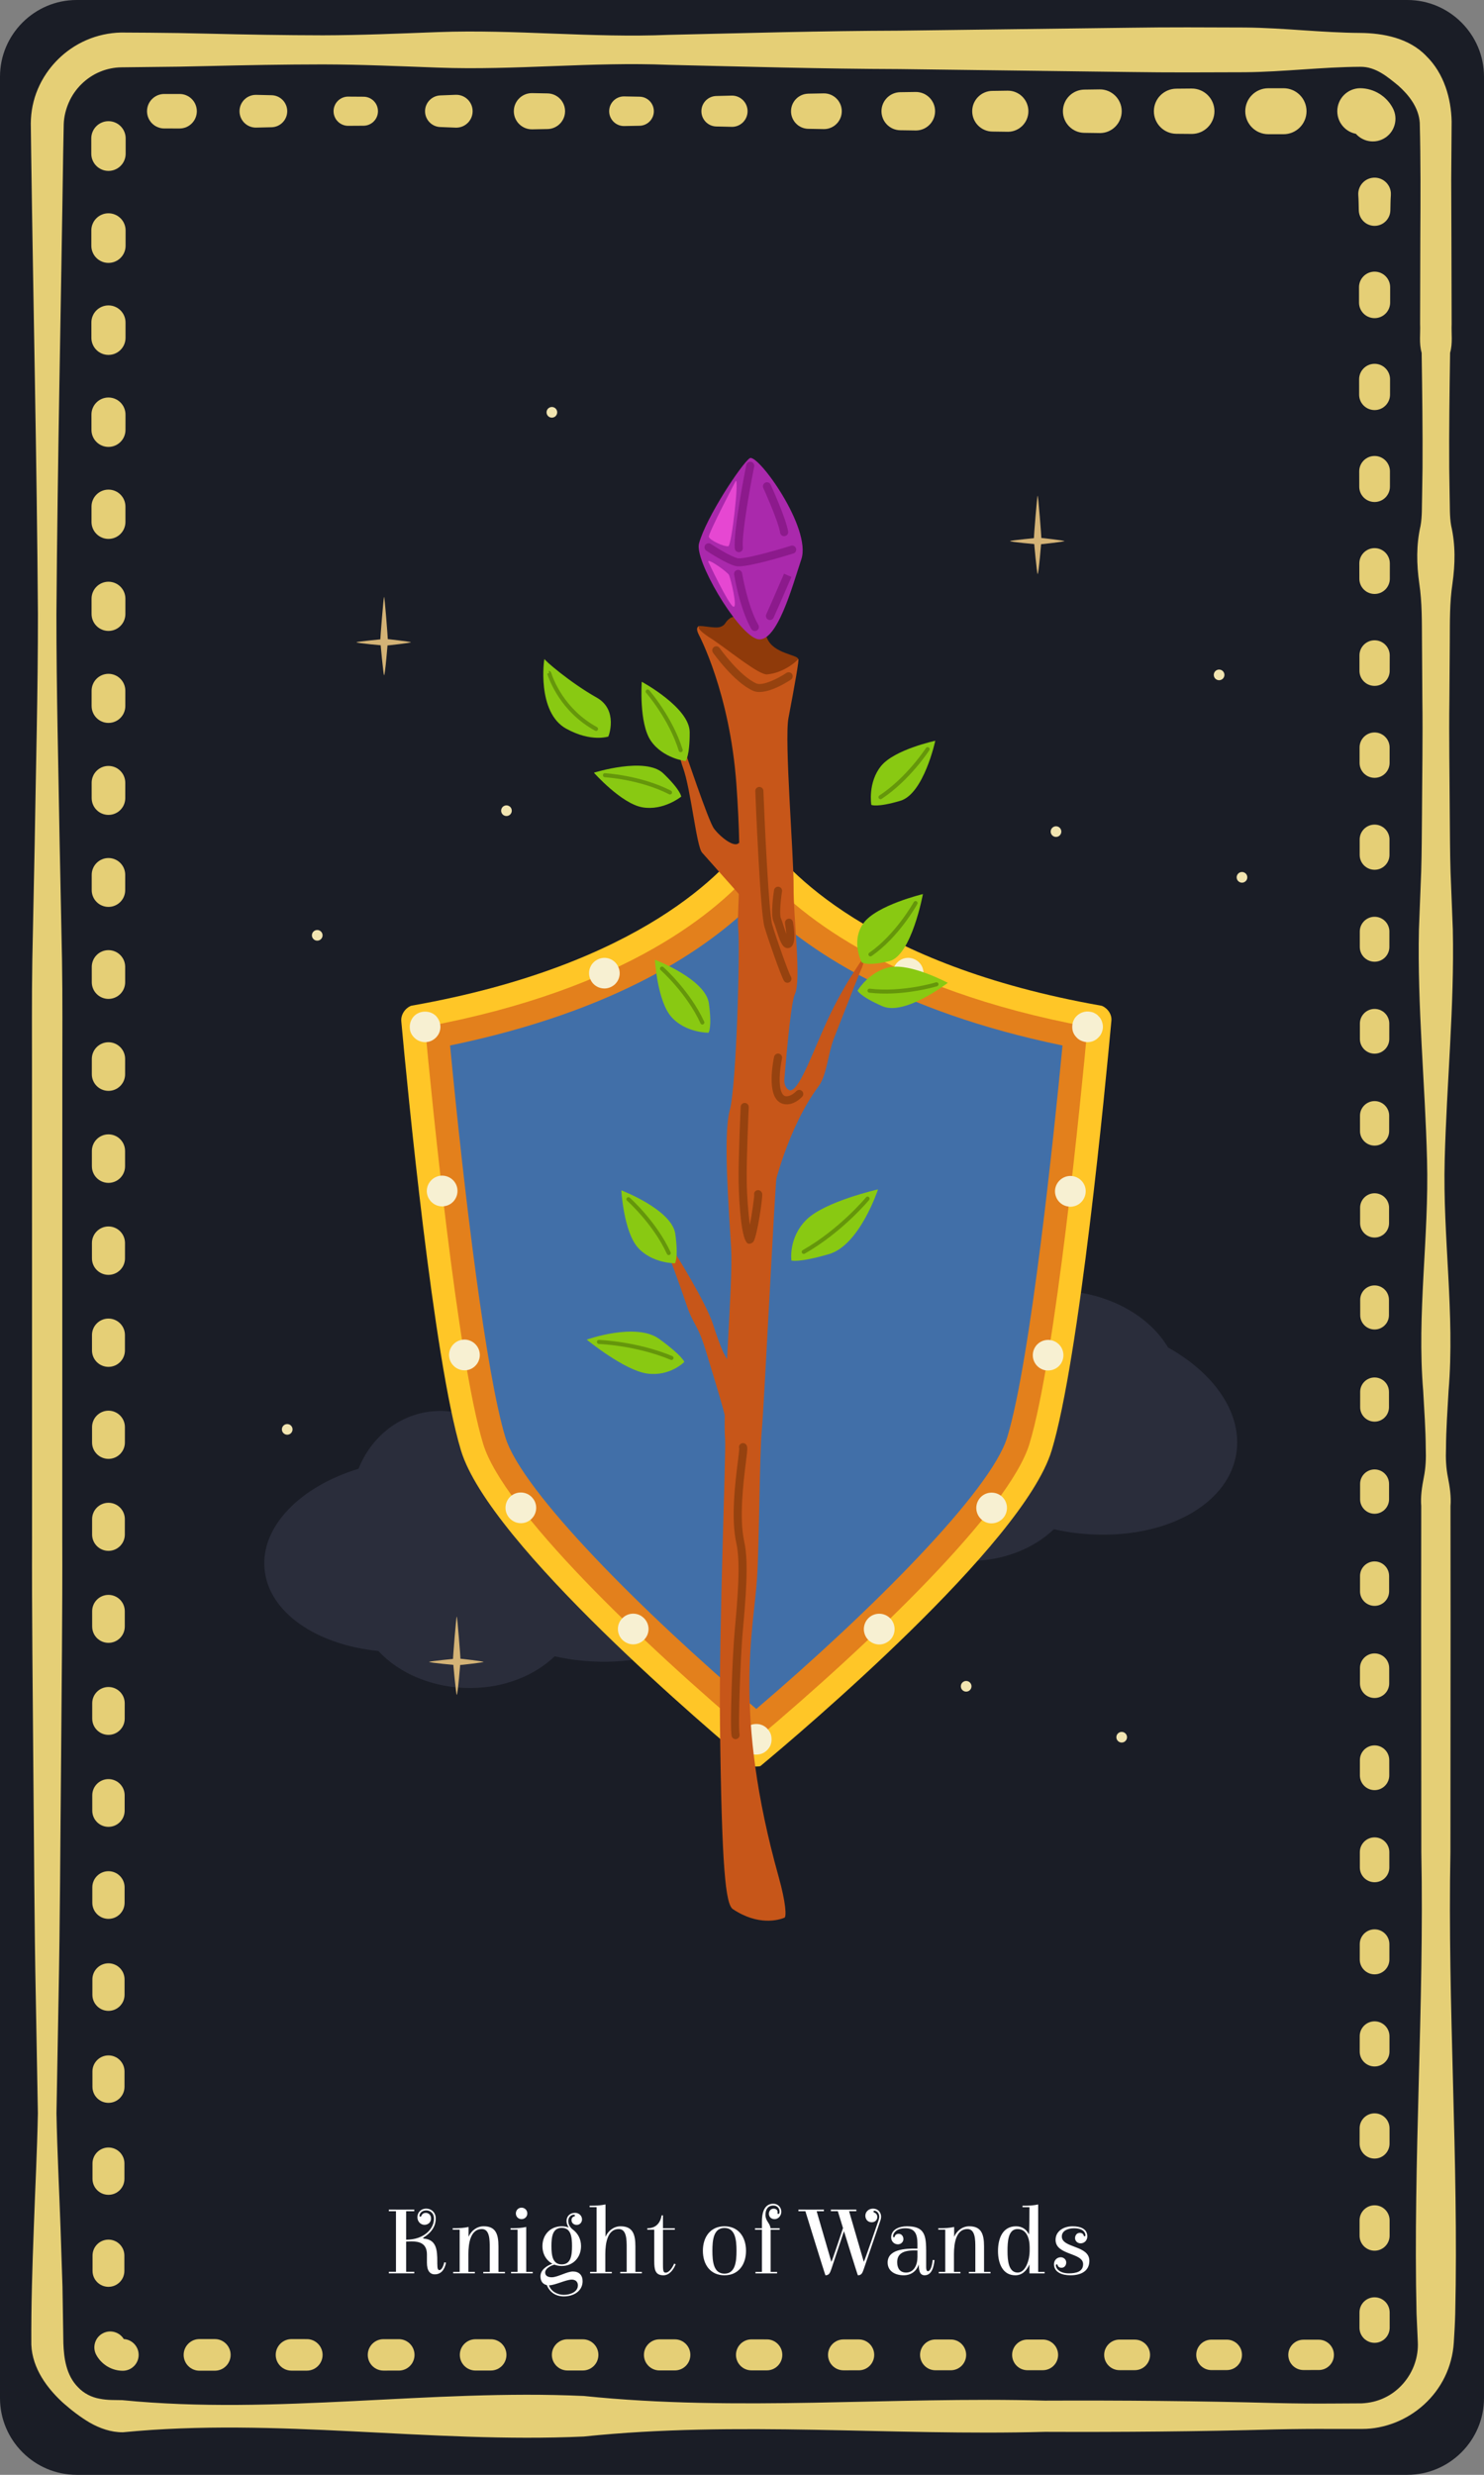 <?xml version="1.0" encoding="UTF-8" standalone="no"?>
<!-- Created with Inkscape (http://www.inkscape.org/) -->

<svg
   version="1.1"
   id="svg1"
   width="129.111"
   height="215.187"
   viewBox="0 0 129.111 215.187"
   xmlns="http://www.w3.org/2000/svg"
   xmlns:svg="http://www.w3.org/2000/svg">
  <rect x="0" y="0" width="129.111" height="215.187" fill="#808080" stroke="none"/>
  <defs
     id="defs1" />
  <g
     id="g1"
     transform="translate(-602.341,-236.44)">
    <g
       id="g3541">
      <path
         id="path2970"
         d="m 731.452,444.96 c 0,3.667 -3,6.667 -6.667,6.667 H 609.008 c -3.667,0 -6.667,-3 -6.667,-6.667 V 243.107 c 0,-3.667 3,-6.667 6.667,-6.667 h 115.777 c 3.667,0 6.667,3 6.667,6.667 V 444.96"
         style="fill:#1a1d26;fill-opacity:1;fill-rule:nonzero;stroke:none;stroke-width:0.133" />
      <path
         id="path2971"
         d="m 729.568,447.056 -3.284,3.284 h -57.853 l -59.495,-1.263 -5.305,-2.545 0.505,-24.622 h 125.811 l -0.379,25.146"
         style="fill:#1a1d26;fill-opacity:1;fill-rule:nonzero;stroke:none;stroke-width:0.133" />
      <path
         id="path2972"
         d="m 613.023,445.138 c 13.372,1.31 26.743,-0.98 40.113,-0.368 13.372,1.388 26.743,0.038 40.115,0.405 6.685,-0.027 13.371,0.028 20.056,0.211 1.672,0.038 3.343,0.055 5.015,0.041 l 2.483,-0.014 c 0.693,-0.033 1.379,-0.189 1.997,-0.489 1.248,-0.586 2.192,-1.712 2.616,-2.948 0.215,-0.62 0.308,-1.267 0.275,-1.906 l -0.111,-2.47 c -0.304,-13.371 0.676,-26.742 0.417,-40.114 l -0.015,-20.056 0.008,-10.03 c -0.067,-0.836 0.059,-1.67 0.224,-2.506 0.168,-0.837 0.203,-1.672 0.169,-2.507 -0.009,-1.672 -0.133,-3.344 -0.224,-5.015 -0.563,-6.685 0.515,-13.372 0.336,-20.057 -0.169,-6.685 -0.851,-13.371 -0.707,-20.056 l 0.197,-5.015 c 0.053,-1.672 0.051,-3.343 0.068,-5.015 0.016,-3.343 0.08,-6.685 0.033,-10.028 l -0.033,-5.015 c -0.012,-1.671 0.017,-3.343 -0.235,-5.013 -0.235,-1.672 -0.272,-3.344 0.111,-5.015 0.151,-0.836 0.105,-1.672 0.133,-2.507 l 0.039,-2.508 c 0.021,-3.343 -0.029,-6.685 -0.076,-10.028 -0.241,-0.836 -0.096,-1.672 -0.135,-2.507 l 0.007,-2.508 0.013,-5.013 c 0.02,-3.316 0.035,-6.748 -0.048,-9.967 -0.088,-1.348 -0.971,-2.437 -1.865,-3.233 -0.913,-0.741 -1.957,-1.66 -3.313,-1.639 -3.343,0.017 -6.685,0.444 -10.028,0.472 -3.343,0.013 -6.685,0.032 -10.028,-0.019 l -20.057,-0.255 c -6.685,-0.021 -13.371,-0.211 -20.057,-0.367 -6.685,-0.281 -13.371,0.489 -20.056,0.24 -3.343,-0.121 -6.685,-0.273 -10.029,-0.279 -3.343,0.003 -6.685,0.064 -10.028,0.144 -1.671,0.043 -3.343,0.071 -5.015,0.081 l -2.473,0.029 c -0.644,0.007 -1.283,0.137 -1.877,0.387 -1.192,0.493 -2.191,1.475 -2.708,2.664 -0.261,0.593 -0.42,1.232 -0.444,1.887 l -0.048,2.473 c -0.188,13.371 -0.491,26.741 -0.588,40.113 -0.005,6.685 0.177,13.371 0.283,20.057 l 0.204,10.028 c 0.055,3.343 0.025,6.685 0.027,10.028 l -0.005,40.114 c 0.025,6.686 -0.06,13.372 -0.108,20.057 -0.067,6.685 -0.084,13.372 -0.216,20.057 l -0.181,10.028 c 0.064,3.343 0.241,6.685 0.356,10.028 l 0.167,5.015 0.077,4.951 c 0.047,1.267 0.231,2.784 1.283,3.836 0.492,0.525 1.168,0.868 1.864,0.989 0.693,0.144 1.371,0.111 2.024,0.127 z m 0,2.789 c -1.019,0.01 -2.012,-0.347 -2.867,-0.832 -0.852,-0.506 -1.604,-1.088 -2.319,-1.718 -1.373,-1.251 -2.687,-2.988 -2.771,-5.067 -0.019,-3.467 0.087,-6.72 0.213,-10.091 0.116,-3.343 0.292,-6.685 0.357,-10.028 l -0.181,-10.028 c -0.133,-6.685 -0.149,-13.372 -0.216,-20.057 -0.048,-6.685 -0.133,-13.371 -0.109,-20.057 l -0.005,-40.114 c 0.003,-3.343 -0.027,-6.685 0.028,-10.028 l 0.204,-10.028 c 0.104,-6.687 0.288,-13.372 0.283,-20.057 -0.097,-13.372 -0.4,-26.743 -0.588,-40.113 l -0.032,-2.541 c 0.008,-1.016 0.209,-2.041 0.612,-2.983 0.797,-1.888 2.333,-3.44 4.223,-4.256 0.941,-0.409 1.968,-0.635 2.995,-0.659 l 2.539,0.015 c 1.672,0.011 3.344,0.039 5.015,0.081 3.343,0.081 6.685,0.141 10.028,0.145 3.344,-0.005 6.687,-0.159 10.029,-0.28 6.685,-0.249 13.371,0.521 20.056,0.24 6.687,-0.155 13.372,-0.345 20.057,-0.365 l 20.057,-0.255 c 3.343,-0.052 6.685,-0.033 10.028,-0.019 3.343,0.028 6.685,0.453 10.028,0.471 1.995,0.017 4.268,0.445 5.761,2.027 1.531,1.507 2.145,3.672 2.187,5.668 l -0.035,5.076 0.017,5.015 0.013,5.013 0.007,2.508 c -0.037,0.835 0.107,1.671 -0.135,2.507 -0.047,3.343 -0.099,6.685 -0.076,10.028 l 0.039,2.508 c 0.028,0.835 -0.017,1.671 0.133,2.507 0.383,1.671 0.345,3.343 0.111,5.015 -0.253,1.671 -0.223,3.343 -0.233,5.013 l -0.035,5.015 c -0.047,3.343 0.017,6.685 0.033,10.028 0.017,1.672 0.015,3.343 0.068,5.015 l 0.197,5.015 c 0.144,6.685 -0.537,13.371 -0.707,20.056 -0.179,6.685 0.899,13.372 0.336,20.057 -0.091,1.67 -0.215,3.343 -0.224,5.015 -0.033,0.834 10e-4,1.67 0.169,2.507 0.165,0.836 0.291,1.67 0.224,2.506 l 0.007,10.03 -0.013,20.056 c -0.259,13.372 0.721,26.743 0.417,40.114 -0.023,0.852 -0.067,1.636 -0.125,2.544 -0.067,1.032 -0.335,2.049 -0.783,2.966 -0.892,1.84 -2.481,3.248 -4.315,3.969 -0.917,0.361 -1.897,0.561 -2.875,0.557 l -2.531,0.002 c -1.672,-0.013 -3.343,0.003 -5.015,0.04 -6.685,0.184 -13.371,0.238 -20.056,0.211 -13.372,0.367 -26.743,-0.981 -40.115,0.407 -13.371,0.61 -26.741,-1.679 -40.113,-0.368"
         style="fill:#e5cf76;fill-opacity:1;fill-rule:nonzero;stroke:none;stroke-width:0.133" />
      <path
         id="path2973"
         d="m 613.023,442.579 c -0.977,0 -1.856,-0.559 -2.3,-1.368 -0.368,-0.668 -0.127,-1.508 0.54,-1.876 0.668,-0.369 1.508,-0.128 1.877,0.54 -0.017,-0.028 -0.036,-0.051 -0.117,-0.056 0.763,0 1.38,0.617 1.38,1.38 0,0.761 -0.617,1.38 -1.38,1.38"
         style="fill:#e5cf76;fill-opacity:1;fill-rule:nonzero;stroke:none;stroke-width:0.133" />
      <path
         id="path2974"
         d="m 610.393,433.897 -10e-4,-1.335 c 0,-0.765 0.62,-1.385 1.385,-1.385 0.765,-0.001 1.385,0.619 1.385,1.384 0,10e-4 0,1.336 0,1.336 0,0.764 -0.621,1.384 -1.385,1.384 -0.765,-0.002 -1.385,-0.62 -1.384,-1.384"
         style="fill:#e5cf76;fill-opacity:1;fill-rule:nonzero;stroke:none;stroke-width:0.133" />
      <path
         id="path2975"
         d="m 610.388,425.893 v -1.335 c -10e-4,-0.767 0.621,-1.391 1.389,-1.391 0.768,0 1.391,0.621 1.391,1.389 0,10e-4 -10e-4,1.336 -10e-4,1.336 0,0.767 -0.623,1.39 -1.389,1.388 -0.768,0 -1.389,-0.621 -1.389,-1.388"
         style="fill:#e5cf76;fill-opacity:1;fill-rule:nonzero;stroke:none;stroke-width:0.133" />
      <path
         id="path2976"
         d="m 610.384,417.889 -10e-4,-1.333 c 0,-0.77 0.624,-1.396 1.395,-1.396 0.771,-0.002 1.395,0.623 1.396,1.393 0,0.003 -10e-4,1.336 -10e-4,1.336 0,0.771 -0.625,1.394 -1.395,1.394 -0.771,0 -1.395,-0.623 -1.393,-1.394"
         style="fill:#e5cf76;fill-opacity:1;fill-rule:nonzero;stroke:none;stroke-width:0.133" />
      <path
         id="path2977"
         d="m 610.379,409.885 v -1.333 c -10e-4,-0.773 0.625,-1.401 1.399,-1.401 0.773,0 1.4,0.627 1.4,1.399 0,0.003 0,1.336 0,1.336 -10e-4,0.773 -0.628,1.399 -1.4,1.399 -0.773,-10e-4 -1.399,-0.626 -1.399,-1.399"
         style="fill:#e5cf76;fill-opacity:1;fill-rule:nonzero;stroke:none;stroke-width:0.133" />
      <path
         id="path2978"
         d="M 610.373,401.881 V 400.548 c 0,-0.776 0.628,-1.405 1.404,-1.405 0.775,-0.002 1.404,0.628 1.405,1.403 0,0.003 -10e-4,1.336 -10e-4,1.336 0,0.776 -0.629,1.404 -1.404,1.403 -0.776,0 -1.404,-0.627 -1.404,-1.403"
         style="fill:#e5cf76;fill-opacity:1;fill-rule:nonzero;stroke:none;stroke-width:0.133" />
      <path
         id="path2979"
         d="m 610.369,393.877 -10e-4,-1.333 c 0,-0.779 0.631,-1.409 1.409,-1.41 0.779,0 1.409,0.631 1.409,1.409 0,10e-4 0,1.334 0,1.334 -0.001,0.779 -0.632,1.408 -1.409,1.408 -0.779,0 -1.408,-0.63 -1.408,-1.408"
         style="fill:#e5cf76;fill-opacity:1;fill-rule:nonzero;stroke:none;stroke-width:0.133" />
      <path
         id="path2980"
         d="m 610.364,385.874 v -1.333 c -10e-4,-0.781 0.632,-1.415 1.413,-1.415 0.78,-10e-4 1.415,0.632 1.415,1.414 0,0.002 -10e-4,1.335 -10e-4,1.335 0,0.781 -0.633,1.413 -1.413,1.413 -0.781,-10e-4 -1.413,-0.632 -1.413,-1.413"
         style="fill:#e5cf76;fill-opacity:1;fill-rule:nonzero;stroke:none;stroke-width:0.133" />
      <path
         id="path2981"
         d="m 610.36,377.869 -10e-4,-1.333 c 0,-0.784 0.635,-1.419 1.419,-1.42 0.783,0 1.419,0.634 1.419,1.418 0,0.001 0,1.335 0,1.335 -0.001,0.784 -0.636,1.419 -1.419,1.417 -0.784,0 -1.417,-0.633 -1.417,-1.417"
         style="fill:#e5cf76;fill-opacity:1;fill-rule:nonzero;stroke:none;stroke-width:0.133" />
      <path
         id="path2982"
         d="m 610.355,369.867 v -1.335 c -10e-4,-0.786 0.636,-1.424 1.423,-1.424 0.785,-9.3e-4 1.424,0.636 1.424,1.423 0,0.001 -10e-4,1.336 -10e-4,1.336 0,0.785 -0.637,1.421 -1.423,1.421 -0.787,0 -1.423,-0.636 -1.423,-1.421"
         style="fill:#e5cf76;fill-opacity:1;fill-rule:nonzero;stroke:none;stroke-width:0.133" />
      <path
         id="path2983"
         d="m 610.351,361.863 -10e-4,-1.334 c 0,-0.788 0.639,-1.428 1.428,-1.43 0.788,0 1.428,0.639 1.429,1.428 0,0.002 -0.001,1.336 -0.001,1.336 0,0.788 -0.64,1.427 -1.428,1.427 -0.789,-0.001 -1.428,-0.639 -1.427,-1.427"
         style="fill:#e5cf76;fill-opacity:1;fill-rule:nonzero;stroke:none;stroke-width:0.133" />
      <path
         id="path2984"
         d="m 610.345,353.858 -10e-4,-1.334 c 0,-0.791 0.641,-1.433 1.433,-1.433 0.791,-10e-4 1.433,0.64 1.433,1.432 0,0.001 0,1.336 0,1.336 -0.001,0.791 -0.643,1.432 -1.433,1.431 -0.792,0 -1.432,-0.64 -1.432,-1.431"
         style="fill:#e5cf76;fill-opacity:1;fill-rule:nonzero;stroke:none;stroke-width:0.133" />
      <path
         id="path2985"
         d="m 610.341,345.855 -10e-4,-1.335 c 0,-0.793 0.643,-1.437 1.437,-1.439 0.793,0 1.437,0.643 1.439,1.437 0,0.001 -10e-4,1.336 -10e-4,1.336 0,0.793 -0.644,1.436 -1.437,1.436 -0.795,0 -1.437,-0.643 -1.436,-1.436"
         style="fill:#e5cf76;fill-opacity:1;fill-rule:nonzero;stroke:none;stroke-width:0.133" />
      <path
         id="path2986"
         d="m 610.336,337.851 -10e-4,-1.334 c 0,-0.796 0.645,-1.443 1.443,-1.443 0.796,-0.002 1.443,0.645 1.443,1.441 0,0.002 0,1.336 0,1.336 -0.001,0.796 -0.647,1.441 -1.443,1.441 -0.796,-10e-4 -1.441,-0.645 -1.441,-1.441"
         style="fill:#e5cf76;fill-opacity:1;fill-rule:nonzero;stroke:none;stroke-width:0.133" />
      <path
         id="path2987"
         d="m 610.331,329.846 v -1.333 c -10e-4,-0.8 0.647,-1.448 1.447,-1.449 0.799,0 1.447,0.648 1.448,1.446 0,0.003 -10e-4,1.336 -10e-4,1.336 0,0.799 -0.648,1.447 -1.447,1.445 -0.799,0 -1.447,-0.646 -1.447,-1.445"
         style="fill:#e5cf76;fill-opacity:1;fill-rule:nonzero;stroke:none;stroke-width:0.133" />
      <path
         id="path2988"
         d="m 610.327,321.843 -10e-4,-1.333 c 0,-0.803 0.649,-1.454 1.452,-1.454 0.801,0 1.452,0.649 1.452,1.451 0,0.003 0,1.336 0,1.336 0,0.801 -0.651,1.451 -1.452,1.451 -0.801,0 -1.451,-0.649 -1.451,-1.451"
         style="fill:#e5cf76;fill-opacity:1;fill-rule:nonzero;stroke:none;stroke-width:0.133" />
      <path
         id="path2989"
         d="m 610.321,313.839 v -1.333 c -10e-4,-0.805 0.651,-1.457 1.456,-1.459 0.804,0 1.457,0.652 1.457,1.456 0,0.003 -10e-4,1.336 -10e-4,1.336 0,0.804 -0.652,1.456 -1.456,1.456 -0.804,-10e-4 -1.456,-0.652 -1.456,-1.456"
         style="fill:#e5cf76;fill-opacity:1;fill-rule:nonzero;stroke:none;stroke-width:0.133" />
      <path
         id="path2990"
         d="m 610.317,305.835 -10e-4,-1.333 c 0,-0.808 0.653,-1.463 1.461,-1.463 0.807,0 1.461,0.653 1.463,1.46 0,0.003 -10e-4,1.336 -10e-4,1.336 0,0.807 -0.655,1.461 -1.461,1.46 -0.807,0 -1.461,-0.653 -1.46,-1.46"
         style="fill:#e5cf76;fill-opacity:1;fill-rule:nonzero;stroke:none;stroke-width:0.133" />
      <path
         id="path2991"
         d="m 610.312,297.831 v -1.333 c -10e-4,-0.811 0.655,-1.467 1.465,-1.468 0.809,0 1.467,0.656 1.467,1.467 0,10e-4 -10e-4,1.335 -10e-4,1.335 0,0.809 -0.656,1.465 -1.465,1.465 -0.809,0 -1.465,-0.656 -1.465,-1.465"
         style="fill:#e5cf76;fill-opacity:1;fill-rule:nonzero;stroke:none;stroke-width:0.133" />
      <path
         id="path2992"
         d="m 610.308,289.827 -0.001,-1.333 c 0,-0.812 0.657,-1.472 1.471,-1.472 0.812,0 1.471,0.657 1.472,1.471 0,0.001 -10e-4,1.335 -10e-4,1.335 0,0.812 -0.659,1.471 -1.471,1.471 -0.812,-0.001 -1.471,-0.659 -1.469,-1.471"
         style="fill:#e5cf76;fill-opacity:1;fill-rule:nonzero;stroke:none;stroke-width:0.133" />
      <path
         id="path2993"
         d="m 610.303,281.824 v -1.335 c -10e-4,-0.815 0.659,-1.476 1.475,-1.476 0.815,-0.001 1.476,0.659 1.476,1.475 0,0.001 0,1.336 0,1.336 -10e-4,0.815 -0.661,1.475 -1.476,1.473 -0.815,0 -1.475,-0.659 -1.475,-1.473"
         style="fill:#e5cf76;fill-opacity:1;fill-rule:nonzero;stroke:none;stroke-width:0.133" />
      <path
         id="path2994"
         d="m 610.299,273.82 -10e-4,-1.335 c 0,-0.817 0.661,-1.481 1.48,-1.481 0.817,0 1.48,0.663 1.481,1.48 0,10e-4 -10e-4,1.336 -10e-4,1.336 0,0.817 -0.663,1.479 -1.48,1.479 -0.817,-0.001 -1.48,-0.661 -1.479,-1.479"
         style="fill:#e5cf76;fill-opacity:1;fill-rule:nonzero;stroke:none;stroke-width:0.133" />
      <path
         id="path2995"
         d="m 610.293,265.816 -10e-4,-1.335 c 0,-0.82 0.664,-1.485 1.485,-1.485 0.82,-0.001 1.485,0.664 1.485,1.484 0,0.001 0,1.336 0,1.336 -10e-4,0.82 -0.665,1.484 -1.485,1.483 -0.82,0 -1.484,-0.663 -1.484,-1.483"
         style="fill:#e5cf76;fill-opacity:1;fill-rule:nonzero;stroke:none;stroke-width:0.133" />
      <path
         id="path2996"
         d="m 610.288,257.812 v -1.335 c -10e-4,-0.823 0.665,-1.491 1.489,-1.491 0.823,0 1.491,0.667 1.491,1.489 0,0.001 -10e-4,1.336 -10e-4,1.336 0,0.823 -0.667,1.488 -1.489,1.488 -0.823,0 -1.489,-0.665 -1.489,-1.488"
         style="fill:#e5cf76;fill-opacity:1;fill-rule:nonzero;stroke:none;stroke-width:0.133" />
      <path
         id="path2997"
         d="m 610.284,249.808 -0.001,-1.335 c 0,-0.825 0.669,-1.495 1.495,-1.495 0.825,-0.001 1.495,0.668 1.495,1.493 0,10e-4 0,1.336 0,1.336 -10e-4,0.825 -0.669,1.493 -1.495,1.493 -0.825,-0.001 -1.495,-0.668 -1.493,-1.493"
         style="fill:#e5cf76;fill-opacity:1;fill-rule:nonzero;stroke:none;stroke-width:0.133" />
      <path
         id="path2998"
         d="m 616.632,244.612 h 1.333 c 0.829,-0.001 1.5,0.669 1.501,1.499 0,0.828 -0.671,1.5 -1.499,1.5 -0.003,0 -1.336,-0.001 -1.336,-0.001 -0.828,0 -1.499,-0.672 -1.499,-1.499 10e-4,-0.828 0.671,-1.499 1.499,-1.499"
         style="fill:#e5cf76;fill-opacity:1;fill-rule:nonzero;stroke:none;stroke-width:0.133" />
      <path
         id="path2999"
         d="m 624.636,244.688 1.333,0.031 c 0.769,0.017 1.379,0.656 1.361,1.424 -0.017,0.747 -0.623,1.343 -1.361,1.361 l -1.333,0.031 c -0.787,0.017 -1.439,-0.605 -1.456,-1.391 -0.019,-0.787 0.604,-1.437 1.391,-1.456 0.02,0 0.045,0 0.065,0"
         style="fill:#e5cf76;fill-opacity:1;fill-rule:nonzero;stroke:none;stroke-width:0.133" />
      <path
         id="path3000"
         d="m 632.64,244.841 1.333,0.009 c 0.696,0.004 1.257,0.572 1.252,1.269 -0.004,0.689 -0.564,1.247 -1.252,1.252 l -1.333,0.008 c -0.701,0.005 -1.273,-0.559 -1.279,-1.26 -0.004,-0.701 0.56,-1.273 1.261,-1.279 0.004,0 0.013,0 0.017,0"
         style="fill:#e5cf76;fill-opacity:1;fill-rule:nonzero;stroke:none;stroke-width:0.133" />
      <path
         id="path3001"
         d="m 640.644,244.736 1.333,-0.052 c 0.788,-0.031 1.452,0.583 1.483,1.371 0.031,0.788 -0.583,1.452 -1.371,1.484 -0.036,0.001 -0.076,0.001 -0.112,0 l -1.333,-0.053 c -0.76,-0.029 -1.351,-0.669 -1.321,-1.428 0.028,-0.721 0.612,-1.291 1.321,-1.321"
         style="fill:#e5cf76;fill-opacity:1;fill-rule:nonzero;stroke:none;stroke-width:0.133" />
      <path
         id="path3002"
         d="m 648.648,244.537 1.333,0.024 c 0.856,0.016 1.537,0.723 1.521,1.579 -0.016,0.835 -0.693,1.504 -1.521,1.52 l -1.333,0.025 c -0.869,0.015 -1.587,-0.676 -1.603,-1.545 -0.016,-0.869 0.676,-1.587 1.545,-1.603 0.016,0 0.04,0 0.057,0"
         style="fill:#e5cf76;fill-opacity:1;fill-rule:nonzero;stroke:none;stroke-width:0.133" />
      <path
         id="path3003"
         d="m 656.651,244.823 1.335,0.025 c 0.697,0.012 1.253,0.588 1.24,1.287 -0.012,0.681 -0.564,1.227 -1.24,1.24 l -1.335,0.024 c -0.711,0.013 -1.297,-0.553 -1.311,-1.264 -0.013,-0.712 0.553,-1.299 1.264,-1.312 0.015,0 0.033,0 0.047,0"
         style="fill:#e5cf76;fill-opacity:1;fill-rule:nonzero;stroke:none;stroke-width:0.133" />
      <path
         id="path3004"
         d="m 664.655,244.787 1.335,-0.033 c 0.749,-0.019 1.372,0.575 1.391,1.324 0.019,0.751 -0.575,1.373 -1.324,1.391 -0.067,0 -1.401,-0.032 -1.401,-0.032 -0.731,-0.019 -1.309,-0.625 -1.292,-1.357 0.017,-0.709 0.592,-1.275 1.292,-1.292"
         style="fill:#e5cf76;fill-opacity:1;fill-rule:nonzero;stroke:none;stroke-width:0.133" />
      <path
         id="path3005"
         d="m 672.659,244.584 1.335,-0.025 c 0.857,-0.017 1.565,0.665 1.583,1.523 0.016,0.857 -0.665,1.567 -1.524,1.583 -0.059,0 -1.393,-0.025 -1.393,-0.025 -0.843,-0.016 -1.515,-0.713 -1.497,-1.557 0.015,-0.823 0.683,-1.481 1.497,-1.497"
         style="fill:#e5cf76;fill-opacity:1;fill-rule:nonzero;stroke:none;stroke-width:0.133" />
      <path
         id="path3006"
         d="m 680.663,244.456 1.335,-0.019 c 0.924,-0.013 1.684,0.725 1.697,1.651 0.012,0.924 -0.727,1.684 -1.651,1.697 -0.047,0 -1.381,-0.02 -1.381,-0.02 -0.913,-0.012 -1.644,-0.764 -1.631,-1.677 0.012,-0.897 0.74,-1.619 1.631,-1.632"
         style="fill:#e5cf76;fill-opacity:1;fill-rule:nonzero;stroke:none;stroke-width:0.133" />
      <path
         id="path3007"
         d="m 688.667,244.344 1.335,-0.019 c 0.985,-0.015 1.797,0.775 1.811,1.76 0.015,0.987 -0.775,1.799 -1.761,1.812 -0.049,0 -1.384,-0.019 -1.384,-0.019 -0.976,-0.013 -1.756,-0.816 -1.743,-1.792 0.013,-0.959 0.791,-1.729 1.743,-1.743"
         style="fill:#e5cf76;fill-opacity:1;fill-rule:nonzero;stroke:none;stroke-width:0.133" />
      <path
         id="path3008"
         d="m 696.671,244.231 1.333,-0.019 c 1.049,-0.015 1.912,0.824 1.927,1.872 0.015,1.049 -0.824,1.912 -1.872,1.927 -0.055,0 -1.388,-0.02 -1.388,-0.02 -1.039,-0.013 -1.868,-0.868 -1.853,-1.907 0.013,-1.019 0.84,-1.837 1.853,-1.853"
         style="fill:#e5cf76;fill-opacity:1;fill-rule:nonzero;stroke:none;stroke-width:0.133" />
      <path
         id="path3009"
         d="m 704.675,244.151 1.333,-0.012 c 1.091,-0.011 1.981,0.865 1.992,1.955 0.009,1.089 -0.865,1.981 -1.955,1.991 -0.037,0 -1.371,-0.012 -1.371,-0.012 -1.083,-0.011 -1.953,-0.896 -1.943,-1.979 0.009,-1.071 0.877,-1.932 1.943,-1.943"
         style="fill:#e5cf76;fill-opacity:1;fill-rule:nonzero;stroke:none;stroke-width:0.133" />
      <path
         id="path3010"
         d="m 712.679,244.113 h 1.333 c 1.104,0 1.999,0.893 1.999,1.997 0,1.103 -0.893,1.999 -1.997,1.999 -10e-4,0 -1.335,-0.001 -1.335,-0.001 -1.103,0 -1.997,-0.895 -1.997,-1.997 0,-1.104 0.895,-1.997 1.997,-1.997"
         style="fill:#e5cf76;fill-opacity:1;fill-rule:nonzero;stroke:none;stroke-width:0.133" />
      <path
         id="path3011"
         d="m 720.688,244.111 c 1.215,0.012 2.281,0.709 2.815,1.703 0.525,0.952 0.181,2.151 -0.771,2.677 -0.952,0.527 -2.151,0.181 -2.677,-0.771 0.107,0.211 0.313,0.373 0.633,0.391 -1.105,0 -2,-0.895 -2,-2 0,-1.104 0.895,-2 2,-2"
         style="fill:#e5cf76;fill-opacity:1;fill-rule:nonzero;stroke:none;stroke-width:0.133" />
      <path
         id="path3012"
         d="m 723.348,253.412 c -0.033,0.445 -0.031,0.889 -0.044,1.335 -0.023,0.757 -0.655,1.353 -1.412,1.331 -0.729,-0.021 -1.309,-0.612 -1.332,-1.331 -0.013,-0.445 -0.011,-0.889 -0.044,-1.335 -0.059,-0.781 0.528,-1.463 1.311,-1.521 0.781,-0.059 1.463,0.528 1.521,1.309 0.005,0.069 0.004,0.145 0,0.212"
         style="fill:#e5cf76;fill-opacity:1;fill-rule:nonzero;stroke:none;stroke-width:0.133" />
      <path
         id="path3013"
         d="m 723.287,261.416 -10e-4,1.335 c -10e-4,0.747 -0.608,1.352 -1.355,1.351 -0.747,-10e-4 -1.352,-0.604 -1.352,-1.351 l -10e-4,-1.335 c -10e-4,-0.748 0.605,-1.355 1.353,-1.356 0.748,-10e-4 1.355,0.605 1.356,1.353 v 0.003"
         style="fill:#e5cf76;fill-opacity:1;fill-rule:nonzero;stroke:none;stroke-width:0.133" />
      <path
         id="path3014"
         d="m 723.277,269.42 -10e-4,1.335 c -0.001,0.741 -0.604,1.343 -1.345,1.341 -0.743,-10e-4 -1.343,-0.6 -1.343,-1.341 l -10e-4,-1.335 c 0,-0.743 0.601,-1.345 1.344,-1.347 0.743,-10e-4 1.345,0.6 1.347,1.344 v 0.003"
         style="fill:#e5cf76;fill-opacity:1;fill-rule:nonzero;stroke:none;stroke-width:0.133" />
      <path
         id="path3015"
         d="m 723.268,277.424 -10e-4,1.333 c -10e-4,0.737 -0.6,1.333 -1.336,1.333 -0.737,-10e-4 -1.333,-0.596 -1.332,-1.333 l -0.003,-1.333 c 0,-0.737 0.597,-1.336 1.335,-1.337 0.737,-0.001 1.336,0.596 1.337,1.335 v 0.003"
         style="fill:#e5cf76;fill-opacity:1;fill-rule:nonzero;stroke:none;stroke-width:0.133" />
      <path
         id="path3016"
         d="m 723.259,285.428 -10e-4,1.333 c -10e-4,0.732 -0.595,1.324 -1.327,1.324 -0.732,-10e-4 -1.324,-0.592 -1.323,-1.324 l -0.003,-1.333 c 0,-0.732 0.593,-1.327 1.325,-1.328 0.732,-10e-4 1.327,0.592 1.328,1.324 v 0.004"
         style="fill:#e5cf76;fill-opacity:1;fill-rule:nonzero;stroke:none;stroke-width:0.133" />
      <path
         id="path3017"
         d="m 723.249,293.432 -0.003,1.333 c 0,0.727 -0.589,1.315 -1.316,1.313 -0.727,0 -1.315,-0.587 -1.313,-1.313 l -10e-4,-1.333 c -10e-4,-0.728 0.588,-1.317 1.315,-1.319 0.727,-10e-4 1.317,0.588 1.319,1.315 v 0.004"
         style="fill:#e5cf76;fill-opacity:1;fill-rule:nonzero;stroke:none;stroke-width:0.133" />
      <path
         id="path3018"
         d="m 723.239,301.436 -10e-4,1.333 c 0,0.721 -0.585,1.305 -1.307,1.304 -0.721,-10e-4 -1.305,-0.583 -1.304,-1.304 l -10e-4,-1.333 c -10e-4,-0.723 0.583,-1.308 1.305,-1.309 0.721,0 1.308,0.584 1.308,1.305 v 0.004"
         style="fill:#e5cf76;fill-opacity:1;fill-rule:nonzero;stroke:none;stroke-width:0.133" />
      <path
         id="path3019"
         d="m 723.229,309.44 -10e-4,1.333 c -0.001,0.716 -0.581,1.296 -1.297,1.295 -0.716,-0.001 -1.296,-0.579 -1.295,-1.295 l -10e-4,-1.333 c -10e-4,-0.717 0.579,-1.299 1.296,-1.3 0.716,0 1.299,0.58 1.299,1.296 v 0.004"
         style="fill:#e5cf76;fill-opacity:1;fill-rule:nonzero;stroke:none;stroke-width:0.133" />
      <path
         id="path3020"
         d="m 723.22,317.443 -10e-4,1.335 c -10e-4,0.711 -0.577,1.285 -1.288,1.285 -0.711,-0.001 -1.285,-0.575 -1.285,-1.285 l -0.001,-1.335 c -10e-4,-0.711 0.575,-1.288 1.287,-1.289 0.712,0 1.289,0.576 1.289,1.287 v 0.003"
         style="fill:#e5cf76;fill-opacity:1;fill-rule:nonzero;stroke:none;stroke-width:0.133" />
      <path
         id="path3021"
         d="m 723.211,325.446 -10e-4,1.335 c -10e-4,0.705 -0.573,1.276 -1.279,1.276 -0.705,-0.001 -1.276,-0.571 -1.276,-1.276 l -10e-4,-1.335 c -0.001,-0.705 0.571,-1.279 1.277,-1.28 0.707,0 1.279,0.57 1.28,1.277 v 0.003"
         style="fill:#e5cf76;fill-opacity:1;fill-rule:nonzero;stroke:none;stroke-width:0.133" />
      <path
         id="path3022"
         d="m 723.201,333.451 -10e-4,1.335 c -0.001,0.7 -0.569,1.267 -1.269,1.265 -0.7,0 -1.267,-0.565 -1.267,-1.265 l -10e-4,-1.335 c 0,-0.7 0.567,-1.269 1.268,-1.271 0.701,0 1.269,0.567 1.271,1.268 v 0.003"
         style="fill:#e5cf76;fill-opacity:1;fill-rule:nonzero;stroke:none;stroke-width:0.133" />
      <path
         id="path3023"
         d="m 723.192,341.455 -10e-4,1.334 c -10e-4,0.695 -0.565,1.257 -1.26,1.256 -0.695,0 -1.257,-0.561 -1.257,-1.256 l -10e-4,-1.334 c 0,-0.696 0.563,-1.26 1.259,-1.261 0.696,0 1.26,0.563 1.261,1.259 v 0.003"
         style="fill:#e5cf76;fill-opacity:1;fill-rule:nonzero;stroke:none;stroke-width:0.133" />
      <path
         id="path3024"
         d="m 723.183,349.458 -10e-4,1.335 c -10e-4,0.69 -0.561,1.248 -1.251,1.247 -0.689,-0.002 -1.248,-0.557 -1.247,-1.247 l -0.003,-1.335 c 0,-0.691 0.559,-1.251 1.249,-1.251 0.691,0 1.251,0.558 1.252,1.249 v 0.003"
         style="fill:#e5cf76;fill-opacity:1;fill-rule:nonzero;stroke:none;stroke-width:0.133" />
      <path
         id="path3025"
         d="m 723.184,357.463 10e-4,1.333 c 10e-4,0.693 -0.56,1.255 -1.252,1.255 -0.693,10e-4 -1.255,-0.56 -1.255,-1.252 0,-0.003 10e-4,-1.336 10e-4,-1.336 0,-0.692 0.561,-1.252 1.253,-1.252 0.692,0.002 1.252,0.56 1.251,1.252"
         style="fill:#e5cf76;fill-opacity:1;fill-rule:nonzero;stroke:none;stroke-width:0.133" />
      <path
         id="path3026"
         d="m 723.191,365.467 10e-4,1.333 c 0,0.696 -0.564,1.26 -1.259,1.261 -0.696,0 -1.26,-0.564 -1.26,-1.259 0,-0.003 0,-1.336 0,-1.336 10e-4,-0.695 0.564,-1.259 1.26,-1.257 0.695,0 1.257,0.563 1.257,1.257"
         style="fill:#e5cf76;fill-opacity:1;fill-rule:nonzero;stroke:none;stroke-width:0.133" />
      <path
         id="path3027"
         d="m 723.196,373.471 0.001,1.333 c 0,0.698 -0.565,1.266 -1.264,1.266 -0.699,0 -1.267,-0.565 -1.267,-1.263 0,-0.003 0.001,-1.336 0.001,-1.336 0,-0.699 0.567,-1.264 1.265,-1.264 0.699,9.3e-4 1.264,0.565 1.263,1.264"
         style="fill:#e5cf76;fill-opacity:1;fill-rule:nonzero;stroke:none;stroke-width:0.133" />
      <path
         id="path3028"
         d="m 723.203,381.475 0.001,1.333 c 0,0.703 -0.569,1.272 -1.271,1.272 -0.703,0.002 -1.272,-0.568 -1.272,-1.269 0,-0.003 0,-1.336 0,-1.336 10e-4,-0.701 0.571,-1.27 1.272,-1.269 0.701,0 1.269,0.568 1.269,1.269"
         style="fill:#e5cf76;fill-opacity:1;fill-rule:nonzero;stroke:none;stroke-width:0.133" />
      <path
         id="path3029"
         d="m 723.208,389.479 10e-4,1.333 c 0,0.705 -0.571,1.277 -1.276,1.279 -0.705,0 -1.277,-0.571 -1.279,-1.276 0,-0.003 10e-4,-1.336 10e-4,-1.336 0,-0.705 0.572,-1.276 1.277,-1.276 0.705,0.002 1.276,0.571 1.275,1.276"
         style="fill:#e5cf76;fill-opacity:1;fill-rule:nonzero;stroke:none;stroke-width:0.133" />
      <path
         id="path3030"
         d="m 723.215,397.483 v 1.333 c 10e-4,0.709 -0.573,1.284 -1.281,1.284 -0.709,10e-4 -1.284,-0.573 -1.284,-1.283 0,-10e-4 0,-1.334 0,-1.334 10e-4,-0.709 0.576,-1.283 1.284,-1.282 0.708,0 1.281,0.572 1.281,1.282"
         style="fill:#e5cf76;fill-opacity:1;fill-rule:nonzero;stroke:none;stroke-width:0.133" />
      <path
         id="path3031"
         d="m 723.22,405.485 0.001,1.334 c 0,0.712 -0.576,1.29 -1.288,1.291 -0.712,0 -1.289,-0.577 -1.291,-1.289 0,-0.002 0.001,-1.336 0.001,-1.336 0,-0.711 0.577,-1.287 1.289,-1.287 0.711,0 1.288,0.576 1.287,1.287"
         style="fill:#e5cf76;fill-opacity:1;fill-rule:nonzero;stroke:none;stroke-width:0.133" />
      <path
         id="path3032"
         d="m 723.227,413.489 v 1.335 c 0.001,0.715 -0.579,1.296 -1.293,1.296 -0.716,0 -1.296,-0.579 -1.296,-1.295 0,-10e-4 10e-4,-1.336 10e-4,-1.336 0,-0.715 0.58,-1.293 1.295,-1.293 0.715,10e-4 1.293,0.579 1.293,1.293"
         style="fill:#e5cf76;fill-opacity:1;fill-rule:nonzero;stroke:none;stroke-width:0.133" />
      <path
         id="path3033"
         d="m 723.232,421.493 10e-4,1.335 c 0,0.718 -0.581,1.301 -1.3,1.301 -0.719,10e-4 -1.301,-0.581 -1.303,-1.3 0,-10e-4 10e-4,-1.336 10e-4,-1.336 0,-0.717 0.583,-1.298 1.301,-1.298 0.717,0 1.3,0.581 1.299,1.298"
         style="fill:#e5cf76;fill-opacity:1;fill-rule:nonzero;stroke:none;stroke-width:0.133" />
      <path
         id="path3034"
         d="m 723.239,429.497 v 1.334 c 10e-4,0.721 -0.584,1.307 -1.305,1.308 -0.723,0 -1.308,-0.584 -1.308,-1.307 0,-0.002 0,-1.336 0,-1.336 10e-4,-0.721 0.587,-1.306 1.308,-1.306 0.721,0.002 1.305,0.584 1.305,1.306"
         style="fill:#e5cf76;fill-opacity:1;fill-rule:nonzero;stroke:none;stroke-width:0.133" />
      <path
         id="path3035"
         d="m 723.244,437.501 0.001,1.335 c 0,0.724 -0.587,1.314 -1.312,1.314 -0.725,0 -1.313,-0.587 -1.315,-1.312 0,-0.002 0.001,-1.336 0.001,-1.336 10e-4,-0.724 0.588,-1.312 1.313,-1.311 0.724,0 1.311,0.587 1.311,1.311"
         style="fill:#e5cf76;fill-opacity:1;fill-rule:nonzero;stroke:none;stroke-width:0.133" />
      <path
         id="path3036"
         d="m 717.077,442.516 -1.333,0.001 c -0.728,0 -1.32,-0.589 -1.32,-1.319 0,-0.728 0.589,-1.319 1.319,-1.319 10e-4,0 1.335,0 1.335,0 0.728,0.002 1.319,0.592 1.317,1.319 0,0.728 -0.589,1.319 -1.317,1.318"
         style="fill:#e5cf76;fill-opacity:1;fill-rule:nonzero;stroke:none;stroke-width:0.133" />
      <path
         id="path3037"
         d="m 709.075,442.521 -1.335,0.001 c -0.731,0 -1.324,-0.592 -1.324,-1.324 -10e-4,-0.731 0.592,-1.324 1.323,-1.324 10e-4,0 1.336,0 1.336,0 0.731,0.002 1.323,0.593 1.321,1.324 0,0.731 -0.591,1.323 -1.321,1.323"
         style="fill:#e5cf76;fill-opacity:1;fill-rule:nonzero;stroke:none;stroke-width:0.133" />
      <path
         id="path3038"
         d="m 701.071,442.527 h -1.335 c -0.733,0 -1.329,-0.593 -1.329,-1.328 0,-0.733 0.595,-1.328 1.328,-1.329 10e-4,0 1.336,0.002 1.336,0.002 0.733,0 1.327,0.594 1.327,1.328 0,0.733 -0.593,1.328 -1.327,1.328"
         style="fill:#e5cf76;fill-opacity:1;fill-rule:nonzero;stroke:none;stroke-width:0.133" />
      <path
         id="path3039"
         d="m 693.067,442.531 -1.335,0.001 c -0.736,0 -1.333,-0.596 -1.333,-1.333 -10e-4,-0.736 0.596,-1.333 1.332,-1.333 10e-4,0 1.336,0 1.336,0 0.736,0.002 1.332,0.597 1.332,1.333 -10e-4,0.736 -0.596,1.332 -1.332,1.332"
         style="fill:#e5cf76;fill-opacity:1;fill-rule:nonzero;stroke:none;stroke-width:0.133" />
      <path
         id="path3040"
         d="m 685.063,442.536 h -1.335 c -0.739,0.002 -1.337,-0.597 -1.339,-1.337 0,-0.739 0.599,-1.337 1.337,-1.339 0.001,0 1.336,0.002 1.336,0.002 0.739,0 1.336,0.598 1.336,1.337 0,0.739 -0.597,1.337 -1.336,1.337"
         style="fill:#e5cf76;fill-opacity:1;fill-rule:nonzero;stroke:none;stroke-width:0.133" />
      <path
         id="path3041"
         d="m 677.059,442.54 -1.335,0.001 c -0.741,0 -1.343,-0.6 -1.343,-1.343 -10e-4,-0.741 0.6,-1.343 1.341,-1.343 10e-4,0 1.336,0 1.336,0 0.741,0.002 1.341,0.602 1.341,1.343 -10e-4,0.742 -0.6,1.343 -1.341,1.342"
         style="fill:#e5cf76;fill-opacity:1;fill-rule:nonzero;stroke:none;stroke-width:0.133" />
      <path
         id="path3042"
         d="m 669.055,442.545 h -1.333 c -0.745,0.001 -1.348,-0.602 -1.349,-1.347 0,-0.744 0.603,-1.348 1.347,-1.348 0.003,0 1.336,0.002 1.336,0.002 0.744,0 1.347,0.603 1.347,1.346 -0.001,0.744 -0.603,1.347 -1.347,1.347"
         style="fill:#e5cf76;fill-opacity:1;fill-rule:nonzero;stroke:none;stroke-width:0.133" />
      <path
         id="path3043"
         d="m 661.051,442.55 -1.333,10e-4 c -0.747,0 -1.353,-0.605 -1.353,-1.352 -10e-4,-0.746 0.604,-1.352 1.351,-1.352 0.003,0 1.336,0 1.336,0 0.747,0 1.351,0.607 1.351,1.352 0,0.747 -0.604,1.352 -1.351,1.351"
         style="fill:#e5cf76;fill-opacity:1;fill-rule:nonzero;stroke:none;stroke-width:0.133" />
      <path
         id="path3044"
         d="m 653.047,442.555 -1.333,10e-4 c -0.749,0 -1.357,-0.608 -1.359,-1.357 0,-0.749 0.607,-1.357 1.357,-1.357 10e-4,0 1.335,0.002 1.335,0.002 0.749,0 1.356,0.608 1.356,1.356 -10e-4,0.749 -0.607,1.356 -1.356,1.356"
         style="fill:#e5cf76;fill-opacity:1;fill-rule:nonzero;stroke:none;stroke-width:0.133" />
      <path
         id="path3045"
         d="m 645.043,442.558 -1.333,0.002 c -0.752,0 -1.363,-0.609 -1.363,-1.361 -10e-4,-0.752 0.608,-1.361 1.361,-1.363 10e-4,0 1.335,0.002 1.335,0.002 0.752,0 1.361,0.61 1.36,1.361 0,0.752 -0.608,1.361 -1.36,1.36"
         style="fill:#e5cf76;fill-opacity:1;fill-rule:nonzero;stroke:none;stroke-width:0.133" />
      <path
         id="path3046"
         d="m 637.039,442.564 -1.333,10e-4 c -0.755,0 -1.367,-0.612 -1.368,-1.367 0,-0.755 0.612,-1.367 1.367,-1.367 10e-4,0 1.335,0 1.335,0 0.755,0.002 1.365,0.614 1.365,1.367 0,0.755 -0.611,1.366 -1.365,1.366"
         style="fill:#e5cf76;fill-opacity:1;fill-rule:nonzero;stroke:none;stroke-width:0.133" />
      <path
         id="path3047"
         d="m 629.035,442.569 h -1.333 c -0.757,10e-4 -1.372,-0.614 -1.372,-1.371 0,-0.757 0.613,-1.37 1.371,-1.372 10e-4,0 1.335,0.002 1.335,0.002 0.757,0 1.371,0.615 1.371,1.37 -10e-4,0.757 -0.613,1.371 -1.371,1.371"
         style="fill:#e5cf76;fill-opacity:1;fill-rule:nonzero;stroke:none;stroke-width:0.133" />
      <path
         id="path3048"
         d="m 621.032,442.574 -1.335,10e-4 c -0.76,0 -1.376,-0.616 -1.377,-1.376 0,-0.76 0.616,-1.376 1.376,-1.376 0.001,0 1.336,0 1.336,0 0.759,0.002 1.375,0.618 1.373,1.376 0,0.76 -0.615,1.376 -1.373,1.375"
         style="fill:#e5cf76;fill-opacity:1;fill-rule:nonzero;stroke:none;stroke-width:0.133" />
      <path
         id="path3049"
         d="m 640.389,433.291 c 0,0.417 0.052,0.536 0.188,0.536 0.128,0 0.307,-0.195 0.417,-0.681 l 0.153,0.034 c -0.127,0.631 -0.451,1.015 -0.98,1.015 -0.417,0 -0.683,-0.308 -0.683,-1.015 v -0.716 c 0,-0.964 -0.656,-1.135 -1.363,-1.135 -0.144,0 -0.299,0.009 -0.444,0.017 v 2.627 h 0.708 v 0.134 h -2.216 v -0.134 h 0.623 v -5.269 h -0.623 v -0.136 h 2.216 v 0.136 h -0.708 v 2.481 c 1.552,0 2.421,-0.947 2.421,-1.824 0,-0.547 -0.392,-0.726 -0.665,-0.726 -0.417,0 -0.596,0.291 -0.596,0.468 0,0.044 0.025,0.078 0.077,0.078 0.043,0 0.067,-0.025 0.084,-0.068 0.052,-0.136 0.171,-0.263 0.392,-0.263 0.24,0 0.452,0.188 0.452,0.485 0,0.375 -0.299,0.555 -0.571,0.555 -0.315,0 -0.615,-0.264 -0.615,-0.665 0,-0.401 0.291,-0.743 0.776,-0.743 0.419,0 0.82,0.317 0.82,0.863 0,0.58 -0.281,1.176 -1.101,1.671 l 0.035,0.068 c 1.133,0.075 1.201,0.997 1.201,2.004 v 0.204"
         style="fill:#ffffff;fill-opacity:1;fill-rule:nonzero;stroke:none;stroke-width:0.133" />
      <path
         id="path3050"
         d="m 643.652,434.108 h -1.884 v -0.127 h 0.563 v -3.667 h -0.605 v -0.127 h 0.18 c 0.417,0 0.793,-0.026 1.201,-0.111 v 0.851 c 0.239,-0.545 0.743,-0.911 1.313,-0.911 1.057,0 1.287,0.69 1.287,1.747 v 2.217 h 0.563 v 0.127 h -1.884 v -0.127 h 0.563 V 431.884 c 0,-0.691 0,-1.628 -0.689,-1.628 -0.973,0 -1.168,1.211 -1.168,2.181 v 1.544 h 0.561 v 0.127"
         style="fill:#ffffff;fill-opacity:1;fill-rule:nonzero;stroke:none;stroke-width:0.133" />
      <path
         id="path3051"
         d="m 647.715,428.397 c 0.281,0 0.503,0.221 0.503,0.503 0,0.281 -0.221,0.495 -0.503,0.495 -0.281,0 -0.493,-0.214 -0.493,-0.495 0,-0.281 0.212,-0.503 0.493,-0.503 z m 0.409,5.584 h 0.564 v 0.127 h -1.884 v -0.127 h 0.563 v -3.667 h -0.607 v -0.127 h 0.179 c 0.411,0 0.785,-0.026 1.185,-0.111 v 3.904"
         style="fill:#ffffff;fill-opacity:1;fill-rule:nonzero;stroke:none;stroke-width:0.133" />
      <path
         id="path3052"
         d="m 651.213,430.153 c -0.801,0 -0.896,0.784 -0.896,1.585 0,0.802 0.095,1.593 0.896,1.593 0.801,0 0.895,-0.792 0.895,-1.593 0,-0.802 -0.093,-1.585 -0.895,-1.585 z m -1.109,4.995 c 0.171,0.529 0.735,0.828 1.288,0.828 0.572,0 1.228,-0.256 1.228,-0.828 0,-0.307 -0.221,-0.495 -0.528,-0.495 -0.512,0 -1.467,0.495 -1.979,0.495 z m 1.68,-5.583 c 0,0.299 0.163,0.563 0.401,0.742 0.435,0.324 0.707,0.818 0.707,1.432 0,0.99 -0.689,1.731 -1.679,1.731 -0.231,0 -0.452,-0.043 -0.639,-0.119 -0.351,0.101 -0.803,0.34 -0.803,0.69 0,0.298 0.273,0.409 0.572,0.409 0.512,0 1.329,-0.503 1.841,-0.503 0.528,0 0.844,0.315 0.844,0.844 0,0.86 -0.776,1.321 -1.637,1.321 -0.699,0 -1.228,-0.357 -1.475,-0.98 -0.359,-0.077 -0.553,-0.358 -0.553,-0.767 0,-0.546 0.519,-0.913 1.04,-1.092 -0.537,-0.282 -0.869,-0.844 -0.869,-1.535 0,-0.988 0.689,-1.721 1.679,-1.721 0.212,0 0.417,0.041 0.604,0.101 -0.117,-0.171 -0.187,-0.366 -0.187,-0.554 0,-0.444 0.316,-0.716 0.741,-0.716 0.332,0 0.607,0.239 0.607,0.57 0,0.264 -0.197,0.478 -0.461,0.478 -0.248,0 -0.452,-0.161 -0.452,-0.409 0,-0.187 0.103,-0.297 0.221,-0.324 0.052,-0.008 0.077,-0.033 0.077,-0.076 0,-0.051 -0.035,-0.078 -0.085,-0.078 -0.247,0 -0.495,0.204 -0.495,0.555"
         style="fill:#ffffff;fill-opacity:1;fill-rule:nonzero;stroke:none;stroke-width:0.133" />
      <path
         id="path3053"
         d="m 655.565,434.108 h -1.884 v -0.127 h 0.563 v -5.627 h -0.605 v -0.128 h 0.179 c 0.419,0 0.793,-0.025 1.203,-0.11 v 2.812 c 0.239,-0.545 0.741,-0.911 1.312,-0.911 1.057,0 1.288,0.69 1.288,1.747 v 2.217 h 0.563 v 0.127 h -1.884 v -0.127 h 0.563 V 431.884 c 0,-0.691 0,-1.628 -0.691,-1.628 -0.972,0 -1.168,1.211 -1.168,2.181 v 1.544 h 0.563 v 0.127"
         style="fill:#ffffff;fill-opacity:1;fill-rule:nonzero;stroke:none;stroke-width:0.133" />
      <path
         id="path3054"
         d="m 660.02,433.213 c 0,0.58 0,0.835 0.231,0.835 0.324,0 0.615,-0.485 0.741,-0.784 l 0.136,0.051 c -0.188,0.479 -0.553,0.964 -1.065,0.964 -0.733,0 -0.801,-0.519 -0.801,-1.252 v -2.712 h -0.605 v -0.127 c 0.751,0 1.125,-0.444 1.253,-1.125 h 0.111 v 1.125 h 1.032 v 0.127 h -1.032 v 2.898"
         style="fill:#ffffff;fill-opacity:1;fill-rule:nonzero;stroke:none;stroke-width:0.133" />
      <path
         id="path3055"
         d="m 665.369,430.162 c -0.945,0 -1.049,1.041 -1.049,1.986 0,0.945 0.104,1.987 1.049,1.987 0.945,0 1.049,-1.041 1.049,-1.987 0,-0.945 -0.104,-1.986 -1.049,-1.986 z m -1.876,1.986 c 0,-1.211 0.665,-2.131 1.876,-2.131 1.211,0 1.876,0.92 1.876,2.131 0,1.21 -0.665,2.131 -1.876,2.131 -1.211,0 -1.876,-0.92 -1.876,-2.131"
         style="fill:#ffffff;fill-opacity:1;fill-rule:nonzero;stroke:none;stroke-width:0.133" />
      <path
         id="path3056"
         d="m 668.937,429.02 c 0,0.554 0.383,0.683 0.443,1.168 h 0.793 v 0.127 h -0.784 v 3.667 h 0.563 v 0.127 h -1.884 v -0.127 h 0.563 v -3.667 h -0.605 v -0.127 h 0.605 v -0.58 c 0,-1.083 0.383,-1.552 0.988,-1.552 0.411,0 0.699,0.315 0.699,0.691 0,0.333 -0.247,0.649 -0.588,0.649 -0.289,0 -0.493,-0.196 -0.493,-0.468 0,-0.231 0.153,-0.445 0.409,-0.445 0.229,0 0.348,0.137 0.348,0.298 0,0.027 -0.008,0.06 -0.008,0.094 0,0.036 0.025,0.069 0.068,0.069 0.051,0 0.077,-0.025 0.095,-0.076 0.016,-0.044 0.016,-0.095 0.016,-0.137 0,-0.281 -0.221,-0.52 -0.536,-0.52 -0.479,0 -0.691,0.349 -0.691,0.81"
         style="fill:#ffffff;fill-opacity:1;fill-rule:nonzero;stroke:none;stroke-width:0.133" />
      <path
         id="path3057"
         d="m 678.779,429.488 c 0.035,-0.103 0.06,-0.221 0.06,-0.297 0,-0.359 -0.273,-0.529 -0.427,-0.529 -0.043,0 -0.077,0.025 -0.077,0.077 0,0.041 0.027,0.068 0.069,0.084 0.135,0.051 0.264,0.171 0.264,0.392 0,0.24 -0.187,0.452 -0.487,0.452 -0.375,0 -0.553,-0.297 -0.553,-0.571 0,-0.316 0.264,-0.615 0.665,-0.615 0.443,0 0.707,0.326 0.707,0.709 0,0.093 -0.025,0.221 -0.06,0.315 l -1.457,4.255 c -0.103,0.297 -0.187,0.519 -0.503,0.519 -0.025,0 -1.211,-3.836 -1.211,-3.836 l -1.108,3.317 c -0.103,0.297 -0.187,0.519 -0.504,0.519 -0.024,0 -1.747,-5.575 -1.747,-5.575 h -0.605 v -0.136 h 2.217 v 0.136 h -0.632 l 1.279,4.398 c 0.051,0 1.015,-2.932 1.015,-2.932 l -0.452,-1.467 h -0.605 v -0.136 h 2.217 v 0.136 h -0.632 l 1.279,4.398 c 0.051,0 1.288,-3.615 1.288,-3.615"
         style="fill:#ffffff;fill-opacity:1;fill-rule:nonzero;stroke:none;stroke-width:0.133" />
      <path
         id="path3058"
         d="m 682.161,432.113 c -0.921,-0.024 -1.765,0.094 -1.765,1.025 0,0.528 0.248,0.903 0.776,0.903 0.691,0 0.989,-0.666 0.989,-1.355 z m 0.759,-0.05 v 1.509 c 0,0.195 0.033,0.349 0.153,0.349 0.213,0 0.357,-0.427 0.417,-0.981 l 0.155,0.017 c -0.06,0.615 -0.248,1.321 -0.863,1.321 -0.452,0 -0.503,-0.495 -0.503,-0.947 -0.204,0.605 -0.689,0.947 -1.312,0.947 -0.751,0 -1.399,-0.357 -1.399,-1.108 0,-1.133 1.459,-1.236 2.592,-1.211 v -0.417 c 0,-0.836 -0.213,-1.355 -1.049,-1.355 -0.817,0 -1.075,0.452 -1.075,0.707 0,0.051 0.044,0.077 0.077,0.077 0.043,0 0.069,-0.026 0.077,-0.077 0.025,-0.12 0.153,-0.221 0.341,-0.221 0.256,0 0.408,0.213 0.408,0.46 0,0.256 -0.221,0.452 -0.476,0.452 -0.341,0 -0.589,-0.266 -0.589,-0.604 0,-0.683 0.691,-0.964 1.373,-0.964 1.415,0 1.671,0.631 1.671,2.045"
         style="fill:#ffffff;fill-opacity:1;fill-rule:nonzero;stroke:none;stroke-width:0.133" />
      <path
         id="path3059"
         d="m 685.899,434.108 h -1.883 v -0.127 h 0.563 v -3.667 h -0.605 v -0.127 h 0.177 c 0.419,0 0.793,-0.026 1.203,-0.111 v 0.851 c 0.239,-0.545 0.741,-0.911 1.313,-0.911 1.057,0 1.287,0.69 1.287,1.747 v 2.217 h 0.563 v 0.127 h -1.883 v -0.127 h 0.563 V 431.884 c 0,-0.691 0,-1.628 -0.692,-1.628 -0.971,0 -1.168,1.211 -1.168,2.181 v 1.544 h 0.563 v 0.127"
         style="fill:#ffffff;fill-opacity:1;fill-rule:nonzero;stroke:none;stroke-width:0.133" />
      <path
         id="path3060"
         d="m 691.924,431.85 c 0,-0.784 -0.275,-1.594 -1.057,-1.594 -0.82,0 -0.871,1.1 -0.871,1.918 0,0.803 0.085,1.867 0.887,1.867 0.716,0 1.041,-1.168 1.041,-1.884 z m -0.019,2.258 v -0.776 c -0.247,0.555 -0.648,0.947 -1.227,0.947 -1.091,0 -1.509,-1.015 -1.509,-2.105 0,-1.142 0.425,-2.156 1.568,-2.156 0.495,0 0.904,0.247 1.117,0.699 0.051,0 0.051,-2.361 0.051,-2.361 h -0.604 v -0.128 h 0.177 c 0.409,0 0.784,-0.025 1.185,-0.11 v 5.865 h 0.563 v 0.127 h -1.321"
         style="fill:#ffffff;fill-opacity:1;fill-rule:nonzero;stroke:none;stroke-width:0.133" />
      <path
         id="path3061"
         d="m 696.94,430.895 c 0,0.341 -0.247,0.605 -0.588,0.605 -0.257,0 -0.479,-0.196 -0.479,-0.452 0,-0.247 0.155,-0.46 0.409,-0.46 0.189,0 0.316,0.103 0.341,0.222 0.009,0.051 0.035,0.076 0.077,0.076 0.033,0 0.076,-0.025 0.076,-0.076 0,-0.257 -0.212,-0.622 -0.997,-0.622 -0.512,0 -1.057,0.204 -1.057,0.716 0,1.023 2.396,0.749 2.396,2.114 0,0.904 -0.743,1.261 -1.644,1.261 -0.735,0 -1.433,-0.264 -1.433,-0.964 0,-0.339 0.248,-0.604 0.588,-0.604 0.256,0 0.477,0.196 0.477,0.452 0,0.247 -0.153,0.46 -0.408,0.46 -0.188,0 -0.316,-0.101 -0.341,-0.221 -0.009,-0.051 -0.035,-0.077 -0.077,-0.077 -0.033,0 -0.077,0.027 -0.077,0.077 0,0.272 0.299,0.707 1.135,0.707 0.647,0 1.236,-0.153 1.236,-0.8 0,-1.024 -2.396,-0.751 -2.396,-2.115 0,-0.759 0.708,-1.176 1.467,-1.176 0.673,0 1.296,0.204 1.296,0.878"
         style="fill:#ffffff;fill-opacity:1;fill-rule:nonzero;stroke:none;stroke-width:0.133" />
      <path
         id="path3062"
         d="m 703.967,353.608 c -1.765,-2.96 -5.627,-5.001 -10.037,-4.952 -1.873,0.021 -3.621,0.419 -5.131,1.096 -1.5,-1.179 -3.38,-1.831 -5.381,-1.648 -2.981,0.272 -5.38,2.288 -6.456,4.996 -5.064,1.546 -8.515,5.019 -8.179,8.719 0.344,3.765 4.504,6.588 9.903,7.125 1.827,1.979 4.8,3.257 8.116,3.22 2.939,-0.033 5.503,-1.111 7.227,-2.755 0.597,0.129 1.201,0.241 1.823,0.319 7.509,0.928 13.828,-2.437 14.116,-7.515 0.185,-3.301 -2.231,-6.505 -6,-8.605"
         style="fill:#2a2d3b;fill-opacity:1;fill-rule:nonzero;stroke:none;stroke-width:0.133" />
      <path
         id="path3063"
         d="m 660.539,364.656 c -1.765,-2.958 -5.627,-5 -10.037,-4.952 -1.873,0.021 -3.621,0.418 -5.132,1.097 -1.499,-1.179 -3.379,-1.83 -5.38,-1.649 -2.983,0.272 -5.38,2.288 -6.456,4.997 -5.064,1.545 -8.516,5.018 -8.179,8.717 0.344,3.765 4.504,6.589 9.903,7.127 1.827,1.978 4.8,3.256 8.116,3.219 2.939,-0.033 5.503,-1.111 7.227,-2.755 0.596,0.129 1.201,0.243 1.823,0.319 7.509,0.929 13.828,-2.436 14.115,-7.515 0.187,-3.3 -2.229,-6.506 -5.999,-8.606"
         style="fill:#2a2d3b;fill-opacity:1;fill-rule:nonzero;stroke:none;stroke-width:0.133" />
      <path
         id="path3064"
         d="m 686.863,383.065 c 0,0.256 -0.208,0.463 -0.464,0.463 -0.256,0 -0.463,-0.207 -0.463,-0.463 0,-0.256 0.207,-0.464 0.463,-0.464 0.256,0 0.464,0.208 0.464,0.464"
         style="fill:#f2e5b1;fill-opacity:1;fill-rule:nonzero;stroke:none;stroke-width:0.133" />
      <path
         id="path3065"
         d="m 710.86,312.725 c 0,0.256 -0.208,0.464 -0.464,0.464 -0.256,0 -0.463,-0.208 -0.463,-0.464 0,-0.256 0.207,-0.463 0.463,-0.463 0.256,0 0.464,0.207 0.464,0.463"
         style="fill:#f2e5b1;fill-opacity:1;fill-rule:nonzero;stroke:none;stroke-width:0.133" />
      <path
         id="path3066"
         d="m 646.867,306.931 c 0,0.255 -0.208,0.463 -0.464,0.463 -0.255,0 -0.463,-0.208 -0.463,-0.463 0,-0.256 0.208,-0.464 0.463,-0.464 0.256,0 0.464,0.208 0.464,0.464"
         style="fill:#f2e5b1;fill-opacity:1;fill-rule:nonzero;stroke:none;stroke-width:0.133" />
      <path
         id="path3067"
         d="m 694.679,308.748 c 0,0.256 -0.207,0.463 -0.463,0.463 -0.256,0 -0.463,-0.207 -0.463,-0.463 0,-0.256 0.207,-0.463 0.463,-0.463 0.256,0 0.463,0.207 0.463,0.463"
         style="fill:#f2e5b1;fill-opacity:1;fill-rule:nonzero;stroke:none;stroke-width:0.133" />
      <path
         id="path3068"
         d="m 650.819,272.292 c 0,0.255 -0.208,0.463 -0.464,0.463 -0.256,0 -0.463,-0.208 -0.463,-0.463 0,-0.256 0.207,-0.464 0.463,-0.464 0.256,0 0.464,0.208 0.464,0.464"
         style="fill:#f2e5b1;fill-opacity:1;fill-rule:nonzero;stroke:none;stroke-width:0.133" />
      <path
         id="path3069"
         d="m 700.393,387.492 c 0,0.256 -0.207,0.463 -0.463,0.463 -0.256,0 -0.463,-0.207 -0.463,-0.463 0,-0.256 0.207,-0.462 0.463,-0.462 0.256,0 0.463,0.207 0.463,0.462"
         style="fill:#f2e5b1;fill-opacity:1;fill-rule:nonzero;stroke:none;stroke-width:0.133" />
      <path
         id="path3070"
         d="m 708.869,295.123 c 0,0.256 -0.208,0.463 -0.464,0.463 -0.255,0 -0.463,-0.207 -0.463,-0.463 0,-0.256 0.208,-0.463 0.463,-0.463 0.256,0 0.464,0.207 0.464,0.463"
         style="fill:#f2e5b1;fill-opacity:1;fill-rule:nonzero;stroke:none;stroke-width:0.133" />
      <path
         id="path3071"
         d="m 630.405,317.767 c 0,0.256 -0.208,0.464 -0.464,0.464 -0.255,0 -0.463,-0.208 -0.463,-0.464 0,-0.255 0.208,-0.463 0.463,-0.463 0.256,0 0.464,0.208 0.464,0.463"
         style="fill:#f2e5b1;fill-opacity:1;fill-rule:nonzero;stroke:none;stroke-width:0.133" />
      <path
         id="path3072"
         d="m 627.793,360.725 c 0,0.256 -0.207,0.464 -0.463,0.464 -0.256,0 -0.463,-0.208 -0.463,-0.464 0,-0.256 0.207,-0.462 0.463,-0.462 0.256,0 0.463,0.207 0.463,0.462"
         style="fill:#f2e5b1;fill-opacity:1;fill-rule:nonzero;stroke:none;stroke-width:0.133" />
      <path
         id="path3073"
         d="m 635.757,295.153 c -0.056,0 -0.329,-2.837 -0.329,-3.053 0,-0.217 0.275,-3.691 0.329,-3.761 0.048,-0.063 0.328,3.544 0.328,3.761 0,0.216 -0.24,3.053 -0.328,3.053 v 0"
         style="fill:#d4b376;fill-opacity:1;fill-rule:nonzero;stroke:none;stroke-width:0.133" />
      <path
         id="path3074"
         d="m 635.88,292.575 c -0.179,0 -2.524,-0.212 -2.524,-0.289 0,-0.048 2.345,-0.289 2.524,-0.289 0.18,0 2.159,0.241 2.217,0.289 0.052,0.043 -2.037,0.289 -2.217,0.289"
         style="fill:#d4b376;fill-opacity:1;fill-rule:nonzero;stroke:none;stroke-width:0.133" />
      <path
         id="path3075"
         d="m 692.617,286.355 c -0.055,0 -0.329,-2.837 -0.329,-3.055 0,-0.216 0.275,-3.689 0.329,-3.76 0.048,-0.064 0.329,3.544 0.329,3.76 0,0.217 -0.241,3.055 -0.329,3.055 v 0"
         style="fill:#d4b376;fill-opacity:1;fill-rule:nonzero;stroke:none;stroke-width:0.133" />
      <path
         id="path3076"
         d="m 692.741,283.775 c -0.18,0 -2.525,-0.211 -2.525,-0.288 0,-0.049 2.345,-0.289 2.525,-0.289 0.179,0 2.157,0.241 2.216,0.289 0.053,0.041 -2.037,0.288 -2.216,0.288"
         style="fill:#d4b376;fill-opacity:1;fill-rule:nonzero;stroke:none;stroke-width:0.133" />
      <path
         id="path3077"
         d="m 642.077,383.808 c -0.055,0 -0.328,-2.837 -0.328,-3.053 0,-0.217 0.275,-3.691 0.328,-3.761 0.048,-0.062 0.329,3.544 0.329,3.761 0,0.216 -0.241,3.053 -0.329,3.053 v 0"
         style="fill:#d4b376;fill-opacity:1;fill-rule:nonzero;stroke:none;stroke-width:0.133" />
      <path
         id="path3078"
         d="m 642.201,381.229 c -0.18,0 -2.525,-0.212 -2.525,-0.289 0,-0.049 2.345,-0.29 2.525,-0.29 0.179,0 2.157,0.241 2.217,0.29 0.052,0.043 -2.039,0.289 -2.217,0.289"
         style="fill:#d4b376;fill-opacity:1;fill-rule:nonzero;stroke:none;stroke-width:0.133" />
      <path
         id="path3079"
         d="m 667.499,309.255 c -1.915,2.747 -9.225,11.075 -29.324,14.624 -0.34,0.06 -0.991,0.604 -0.92,1.373 0.515,5.621 2.8,29.444 5.196,37.322 2.481,8.161 21.901,24.573 25.327,27.42 0.076,0.064 0.653,0.062 0.731,-0.003 3.435,-2.854 22.844,-19.258 25.324,-27.417 2.404,-7.905 4.696,-31.868 5.201,-37.381 0.067,-0.732 -0.575,-1.253 -0.908,-1.312 -20.18,-3.56 -27.476,-11.935 -29.36,-14.655 -0.383,-0.549 -0.872,-0.539 -1.267,0.028"
         style="fill:#ffc627;fill-opacity:1;fill-rule:nonzero;stroke:none;stroke-width:0.133" />
      <path
         id="path3080"
         d="m 668.141,387.674 c -10.093,-8.48 -22.033,-19.995 -23.764,-25.685 -2.267,-7.455 -4.495,-30.237 -5.056,-36.269 17.609,-3.269 25.589,-10.116 28.819,-13.992 3.241,3.891 11.221,10.724 28.821,13.992 -0.571,6.131 -2.792,28.819 -5.057,36.269 -1.729,5.689 -13.671,17.205 -23.763,25.685"
         style="fill:#e3801c;fill-opacity:1;fill-rule:nonzero;stroke:none;stroke-width:0.133" />
      <path
         id="path3081"
         d="m 668.136,389.003 c -0.173,0 -0.347,-0.025 -0.507,-0.092 -0.16,-0.067 -0.307,-0.173 -0.427,-0.294 -0.253,-0.252 -0.4,-0.585 -0.4,-0.947 0,-0.173 0.04,-0.347 0.107,-0.507 0.067,-0.16 0.16,-0.305 0.293,-0.426 0.053,-0.068 0.12,-0.121 0.2,-0.173 0.067,-0.04 0.147,-0.093 0.227,-0.121 0.08,-0.039 0.173,-0.054 0.253,-0.079 0.173,-0.028 0.347,-0.028 0.52,0 0.079,0.025 0.173,0.04 0.253,0.079 0.08,0.028 0.147,0.081 0.227,0.121 0.067,0.052 0.147,0.105 0.2,0.173 0.12,0.12 0.227,0.266 0.293,0.426 0.067,0.16 0.093,0.333 0.093,0.507 0,0.188 -0.027,0.348 -0.093,0.521 -0.067,0.16 -0.173,0.305 -0.293,0.426 -0.253,0.255 -0.587,0.386 -0.947,0.386"
         style="fill:#f7f0d2;fill-opacity:1;fill-rule:nonzero;stroke:none;stroke-width:0.133" />
      <path
         id="path3082"
         d="m 639.481,340.15 c -0.079,-0.72 0.441,-1.387 1.175,-1.48 0.733,-0.079 1.4,0.44 1.48,1.175 0.08,0.733 -0.44,1.4 -1.173,1.479 -0.053,0.013 -0.093,0.013 -0.148,0.013 -0.667,0 -1.252,-0.507 -1.333,-1.186 z m 1.947,14.321 c -0.119,-0.72 0.375,-1.415 1.108,-1.535 0.72,-0.12 1.413,0.375 1.533,1.107 0.12,0.72 -0.373,1.415 -1.107,1.534 -0.067,0.013 -0.148,0.013 -0.213,0.013 -0.64,0 -1.213,-0.467 -1.321,-1.12 z m 5.175,13.893 c -0.455,-0.588 -0.347,-1.428 0.24,-1.881 0.585,-0.44 1.427,-0.333 1.867,0.254 0.453,0.573 0.347,1.413 -0.24,1.866 -0.24,0.188 -0.52,0.28 -0.813,0.28 -0.4,0 -0.787,-0.185 -1.053,-0.519 z m 9.907,10.679 c -0.533,-0.505 -0.547,-1.359 -0.04,-1.88 0.507,-0.532 1.345,-0.56 1.88,-0.039 0.533,0.507 0.56,1.347 0.04,1.879 -0.253,0.267 -0.613,0.415 -0.961,0.415 -0.333,0 -0.667,-0.134 -0.919,-0.375"
         style="fill:#f7f0d2;fill-opacity:1;fill-rule:nonzero;stroke:none;stroke-width:0.133" />
      <path
         id="path3083"
         d="m 639.323,327.056 c -0.175,0 -0.347,-0.038 -0.508,-0.106 -0.172,-0.067 -0.305,-0.159 -0.439,-0.294 -0.12,-0.118 -0.228,-0.267 -0.293,-0.425 -0.067,-0.16 -0.093,-0.333 -0.093,-0.508 0,-0.358 0.147,-0.705 0.387,-0.946 0.493,-0.493 1.385,-0.507 1.893,0 0.24,0.255 0.387,0.588 0.387,0.946 0,0.348 -0.133,0.681 -0.387,0.933 -0.253,0.255 -0.587,0.4 -0.947,0.4"
         style="fill:#f7f0d2;fill-opacity:1;fill-rule:nonzero;stroke:none;stroke-width:0.133" />
      <path
         id="path3084"
         d="m 653.709,321.603 c -0.307,-0.679 0,-1.465 0.68,-1.759 0.667,-0.306 1.453,0 1.747,0.68 0.307,0.667 0,1.453 -0.667,1.745 -0.173,0.081 -0.36,0.12 -0.547,0.12 -0.507,0 -1,-0.293 -1.213,-0.787"
         style="fill:#f7f0d2;fill-opacity:1;fill-rule:nonzero;stroke:none;stroke-width:0.133" />
      <path
         id="path3085"
         d="m 668.136,313.056 c -0.173,0 -0.347,-0.025 -0.507,-0.092 -0.16,-0.067 -0.307,-0.173 -0.427,-0.295 -0.253,-0.252 -0.4,-0.585 -0.4,-0.947 0,-0.347 0.147,-0.692 0.4,-0.932 0.493,-0.508 1.373,-0.508 1.88,0 0.253,0.24 0.387,0.585 0.387,0.932 0,0.361 -0.133,0.695 -0.387,0.947 -0.12,0.121 -0.268,0.228 -0.427,0.295 -0.16,0.067 -0.333,0.092 -0.52,0.092"
         style="fill:#f7f0d2;fill-opacity:1;fill-rule:nonzero;stroke:none;stroke-width:0.133" />
      <path
         id="path3086"
         d="m 680.815,322.269 c -0.667,-0.292 -0.972,-1.079 -0.679,-1.745 0.307,-0.68 1.093,-0.986 1.76,-0.68 0.68,0.294 0.972,1.08 0.68,1.759 -0.227,0.493 -0.707,0.787 -1.227,0.787 -0.173,0 -0.36,-0.038 -0.535,-0.12"
         style="fill:#f7f0d2;fill-opacity:1;fill-rule:nonzero;stroke:none;stroke-width:0.133" />
      <path
         id="path3087"
         d="m 696.963,327.056 c -0.173,0 -0.347,-0.038 -0.507,-0.106 -0.173,-0.067 -0.32,-0.159 -0.44,-0.294 -0.12,-0.118 -0.227,-0.267 -0.293,-0.425 -0.067,-0.16 -0.093,-0.333 -0.093,-0.508 0,-0.358 0.132,-0.705 0.387,-0.946 0.307,-0.305 0.773,-0.454 1.2,-0.359 0.093,0.012 0.173,0.04 0.253,0.066 0.08,0.041 0.16,0.081 0.227,0.12 0.08,0.053 0.147,0.107 0.2,0.173 0.133,0.121 0.227,0.267 0.293,0.428 0.067,0.172 0.107,0.345 0.107,0.518 0,0.175 -0.04,0.348 -0.107,0.508 -0.067,0.158 -0.16,0.307 -0.293,0.425 -0.24,0.255 -0.573,0.4 -0.933,0.4"
         style="fill:#f7f0d2;fill-opacity:1;fill-rule:nonzero;stroke:none;stroke-width:0.133" />
      <path
         id="path3088"
         d="m 695.309,341.351 c -0.733,-0.081 -1.253,-0.748 -1.173,-1.48 0.093,-0.733 0.76,-1.255 1.48,-1.173 0.733,0.093 1.267,0.745 1.173,1.48 -0.08,0.68 -0.653,1.187 -1.32,1.187 -0.053,0 -0.107,0 -0.16,-0.013 z m -2,14.24 c -0.72,-0.12 -1.215,-0.8 -1.093,-1.535 0.12,-0.72 0.8,-1.212 1.533,-1.092 0.72,0.12 1.213,0.799 1.093,1.532 -0.107,0.654 -0.667,1.107 -1.308,1.107 -0.079,0 -0.145,0 -0.225,-0.012 z m -5.507,13.026 c -0.587,-0.454 -0.693,-1.294 -0.24,-1.879 0.44,-0.574 1.28,-0.681 1.865,-0.241 0.588,0.454 0.695,1.295 0.241,1.88 -0.267,0.333 -0.653,0.521 -1.067,0.521 -0.28,0 -0.56,-0.093 -0.8,-0.281 z m -9.933,10.401 c -0.507,-0.534 -0.493,-1.373 0.04,-1.893 0.533,-0.508 1.373,-0.493 1.893,0.039 0.507,0.535 0.493,1.387 -0.041,1.893 -0.265,0.242 -0.599,0.373 -0.919,0.373 -0.361,0 -0.707,-0.146 -0.973,-0.412"
         style="fill:#f7f0d2;fill-opacity:1;fill-rule:nonzero;stroke:none;stroke-width:0.133" />
      <path
         id="path3089"
         d="m 668.141,385.035 c -9.951,-8.485 -20.407,-18.934 -21.835,-23.633 -1.675,-5.505 -3.564,-21.027 -4.808,-34.056 14.436,-2.984 22.388,-8.351 26.641,-12.635 4.251,4.284 12.2,9.649 26.643,12.635 -0.705,7.333 -2.764,27.34 -4.807,34.056 -1.429,4.699 -11.884,15.148 -21.835,23.633"
         style="fill:#416fa8;fill-opacity:1;fill-rule:nonzero;stroke:none;stroke-width:0.133" />
      <path
         id="path3090"
         d="m 665.987,297.624 c 0,0 -2.656,-6.087 -2.911,-6.636 -0.153,-0.329 1.413,0.171 1.967,-0.048 0.476,-0.188 0.324,-0.403 0.824,-0.753 0.595,-0.419 2.671,0.447 3.22,1.764 0.557,1.339 2.684,1.413 2.697,1.8 0.005,0.177 -1.788,3.456 -1.712,3.637 0.076,0.18 -3.859,0.605 -3.859,0.605 l -0.227,-0.369"
         style="fill:#8f3a0a;fill-opacity:1;fill-rule:nonzero;stroke:none;stroke-width:0.133" />
      <path
         id="path3091"
         d="m 663.123,291.599 c 0,0 2.707,5.019 3.284,13.009 0.579,7.991 0.007,11.012 0.167,12.667 0.161,1.654 -0.155,13.607 -0.748,15.732 -0.593,2.124 -0.056,8.779 0.124,11.939 0.181,3.161 -0.76,13.506 -0.527,16.611 0.095,1.263 -0.543,16.263 -0.441,24.864 0.148,12.552 0.492,15.6 1.12,16.019 2.216,1.477 3.992,0.946 4.483,0.75 0.191,-0.076 0.136,-1.288 -0.5,-3.56 -4.007,-14.313 -2.153,-21.62 -1.88,-25.961 0.204,-3.208 0.212,-10.685 0.416,-12.897 0.205,-2.214 1.088,-20.316 1.288,-22.132 0.199,-1.816 1.001,-14.544 1.585,-15.747 0.583,-1.204 -0.132,-6.636 -0.108,-9.299 0.023,-2.664 -0.815,-12.791 -0.449,-14.711 0.521,-2.735 0.987,-5.328 0.848,-5.133 -0.145,0.2 -1.28,1.207 -2.709,1.329 -0.691,0.059 -3.125,-1.935 -4.684,-3 -0.215,-0.147 -1.524,-0.92 -1.229,-1.192 0,0 -0.363,0.06 -0.039,0.711"
         style="fill:#c75619;fill-opacity:1;fill-rule:nonzero;stroke:none;stroke-width:0.133" />
      <path
         id="path3092"
         d="m 670.573,330.338 c 0,0.629 0.356,0.975 0.615,0.894 0.801,-0.248 1.933,-3.469 3.125,-6.056 1.596,-3.464 3.423,-5.831 3.423,-5.831 l -0.42,1.289 c 0.064,-0.258 -1.128,2.783 -2.425,6.097 -0.516,1.318 -0.619,3.2 -1.32,4.142 -2.768,3.71 -3.955,9.092 -3.955,9.092 l 0.957,-9.628"
         style="fill:#c75619;fill-opacity:1;fill-rule:nonzero;stroke:none;stroke-width:0.133" />
      <path
         id="path3093"
         d="m 666.653,309.699 c -0.393,0.545 -1.681,-0.523 -2.195,-1.213 -0.512,-0.691 -2.533,-6.851 -2.816,-7.509 -0.245,-0.571 -0.407,0.777 0.117,2.2 0.691,1.876 1.169,6.855 1.667,7.401 0.496,0.547 4.683,5.276 4.683,5.276 l -1.456,-6.155"
         style="fill:#c75619;fill-opacity:1;fill-rule:nonzero;stroke:none;stroke-width:0.133" />
      <path
         id="path3094"
         d="m 666.012,354.629 c -0.316,0.783 -1.125,-1.424 -1.612,-2.963 -0.641,-2.031 -3.379,-6.354 -3.379,-6.354 0,0 -1.265,-1.634 -0.86,-0.633 0.407,1 1.228,3.199 1.931,5.28 0.613,1.812 0.961,1.535 1.765,4.291 0.411,1.409 1.865,5.9 1.848,6.832 -0.016,0.933 0.664,-7.339 0.307,-6.454"
         style="fill:#c75619;fill-opacity:1;fill-rule:nonzero;stroke:none;stroke-width:0.133" />
      <path
         id="path3095"
         d="m 670.864,321.893 c -0.123,0.005 -0.244,-0.053 -0.313,-0.164 -0.264,-0.421 -1.341,-3.504 -1.693,-4.668 -0.391,-1.285 -0.787,-11.403 -0.803,-11.832 -0.008,-0.195 0.143,-0.356 0.336,-0.365 0.195,-0.008 0.359,0.144 0.367,0.337 0.112,2.905 0.471,10.66 0.772,11.656 0.421,1.388 1.433,4.205 1.616,4.497 0.104,0.165 0.055,0.382 -0.109,0.485 -0.055,0.033 -0.113,0.05 -0.172,0.053"
         style="fill:#96420f;fill-opacity:1;fill-rule:nonzero;stroke:none;stroke-width:0.133" />
      <path
         id="path3096"
         d="m 670.895,318.881 c -0.061,0.003 -0.124,-0.007 -0.183,-0.029 -0.339,-0.128 -0.516,-0.589 -0.84,-1.611 -0.087,-0.272 -0.165,-0.521 -0.232,-0.672 -0.272,-0.607 -0.011,-2.383 0.044,-2.733 0.029,-0.191 0.215,-0.321 0.401,-0.292 0.192,0.031 0.323,0.209 0.293,0.403 -0.144,0.908 -0.22,2.06 -0.097,2.335 0.075,0.168 0.164,0.445 0.26,0.748 0.055,0.171 0.131,0.409 0.209,0.629 -0.019,-0.271 -0.056,-0.604 -0.113,-0.925 -0.033,-0.191 0.095,-0.373 0.285,-0.407 0.185,-0.043 0.373,0.092 0.407,0.284 0.223,1.24 0.149,1.981 -0.213,2.202 -0.069,0.042 -0.145,0.064 -0.221,0.068"
         style="fill:#96420f;fill-opacity:1;fill-rule:nonzero;stroke:none;stroke-width:0.133" />
      <path
         id="path3097"
         d="m 667.535,344.585 c -0.032,0.001 -0.061,-10e-4 -0.089,-0.009 -0.772,-0.216 -0.844,-5.412 -0.845,-5.464 -0.024,-1.969 0.177,-6.391 0.18,-6.435 0.008,-0.194 0.169,-0.346 0.367,-0.336 0.193,0.009 0.344,0.173 0.335,0.368 -0.003,0.044 -0.203,4.445 -0.177,6.393 0.015,1.288 0.139,2.829 0.273,3.843 0.191,-1 0.384,-2.361 0.379,-2.621 -0.041,-0.189 0.081,-0.353 0.271,-0.396 0.191,-0.04 0.381,0.101 0.423,0.291 0.069,0.315 -0.429,3.651 -0.748,4.164 -0.067,0.108 -0.228,0.196 -0.367,0.203"
         style="fill:#96420f;fill-opacity:1;fill-rule:nonzero;stroke:none;stroke-width:0.133" />
      <path
         id="path3098"
         d="m 666.352,387.66 c -0.172,0.008 -0.328,-0.114 -0.36,-0.288 -0.161,-0.889 0.072,-6.929 0.264,-9.069 0.251,-2.788 0.533,-5.947 0.155,-7.64 -0.492,-2.191 -0.109,-5.263 0.119,-7.099 0.064,-0.507 0.128,-1.032 0.123,-1.183 -0.049,-0.144 10e-4,-0.309 0.132,-0.4 0.161,-0.109 0.379,-0.069 0.489,0.089 0.124,0.179 0.103,0.383 -0.047,1.582 -0.208,1.672 -0.595,4.787 -0.131,6.856 0.404,1.8 0.115,5.019 -0.14,7.857 -0.18,2.003 -0.417,8.085 -0.273,8.881 0.035,0.191 -0.092,0.373 -0.283,0.408 -0.016,0.003 -0.032,0.004 -0.048,0.005"
         style="fill:#96420f;fill-opacity:1;fill-rule:nonzero;stroke:none;stroke-width:0.133" />
      <path
         id="path3099"
         d="m 670.845,332.462 c -0.365,0.016 -0.679,-0.114 -0.908,-0.378 -0.828,-0.948 -0.309,-3.475 -0.247,-3.759 0.041,-0.189 0.232,-0.315 0.417,-0.269 0.189,0.042 0.311,0.23 0.269,0.419 -0.205,0.943 -0.361,2.632 0.089,3.147 0.092,0.107 0.188,0.156 0.372,0.136 0.332,-0.025 0.675,-0.324 0.779,-0.437 0.132,-0.143 0.353,-0.151 0.496,-0.022 0.144,0.131 0.155,0.352 0.024,0.496 -0.056,0.062 -0.573,0.614 -1.243,0.665 -0.017,0.002 -0.033,0.003 -0.049,0.003"
         style="fill:#96420f;fill-opacity:1;fill-rule:nonzero;stroke:none;stroke-width:0.133" />
      <path
         id="path3100"
         d="m 668.497,296.611 c -0.231,0.009 -0.449,-0.019 -0.637,-0.104 -1.652,-0.737 -3.413,-3.212 -3.488,-3.317 -0.112,-0.157 -0.075,-0.377 0.084,-0.489 0.157,-0.112 0.377,-0.075 0.491,0.084 0.016,0.024 1.724,2.423 3.199,3.081 0.516,0.235 1.841,-0.395 2.615,-0.915 0.163,-0.105 0.38,-0.063 0.488,0.097 0.108,0.161 0.064,0.379 -0.096,0.487 -0.185,0.124 -1.572,1.028 -2.655,1.076"
         style="fill:#96420f;fill-opacity:1;fill-rule:nonzero;stroke:none;stroke-width:0.133" />
      <path
         id="path3101"
         d="m 667.567,276.283 c -0.683,0.46 -3.763,5.072 -4.412,7.411 -0.399,1.433 3.161,7.535 4.949,8.271 1.787,0.736 3.225,-4.753 3.952,-6.885 0.925,-2.711 -3.807,-9.255 -4.489,-8.796"
         style="fill:#aa29ac;fill-opacity:1;fill-rule:nonzero;stroke:none;stroke-width:0.133" />
      <path
         id="path3102"
         d="m 666.709,285.683 c -0.137,0.005 -0.252,0.001 -0.337,-0.019 -0.809,-0.177 -2.4,-1.224 -2.58,-1.343 -0.161,-0.108 -0.205,-0.325 -0.097,-0.488 0.108,-0.161 0.325,-0.204 0.487,-0.099 0.456,0.303 1.765,1.117 2.341,1.243 0.427,0.1 2.691,-0.477 4.636,-1.083 0.183,-0.057 0.383,0.047 0.44,0.232 0.057,0.185 -0.047,0.381 -0.232,0.439 -0.617,0.193 -3.479,1.065 -4.657,1.117"
         style="fill:#8c1a8c;fill-opacity:1;fill-rule:nonzero;stroke:none;stroke-width:0.133" />
      <path
         id="path3103"
         d="m 668.029,291.311 c -0.128,0.007 -0.253,-0.059 -0.321,-0.177 -1.019,-1.805 -1.479,-4.616 -1.497,-4.735 -0.031,-0.192 0.1,-0.372 0.291,-0.403 0.187,-0.029 0.372,0.099 0.404,0.291 0.004,0.028 0.457,2.807 1.415,4.501 0.096,0.168 0.036,0.383 -0.133,0.477 -0.049,0.029 -0.104,0.044 -0.157,0.045"
         style="fill:#8c1a8c;fill-opacity:1;fill-rule:nonzero;stroke:none;stroke-width:0.133" />
      <path
         id="path3104"
         d="m 666.635,284.452 c -0.183,0.008 -0.344,-0.128 -0.364,-0.312 -0.161,-1.472 0.949,-7.032 0.996,-7.268 0.039,-0.191 0.224,-0.315 0.415,-0.276 0.189,0.039 0.313,0.224 0.275,0.415 -0.393,1.961 -1.107,5.96 -0.987,7.052 0.02,0.193 -0.119,0.367 -0.311,0.388 -0.008,10e-4 -0.016,10e-4 -0.024,10e-4"
         style="fill:#8c1a8c;fill-opacity:1;fill-rule:nonzero;stroke:none;stroke-width:0.133" />
      <path
         id="path3105"
         d="m 670.577,283.06 c -0.177,0.008 -0.336,-0.119 -0.363,-0.297 -0.159,-1.033 -1.453,-3.863 -1.465,-3.891 -0.081,-0.177 -0.004,-0.385 0.172,-0.467 0.176,-0.083 0.384,-0.004 0.465,0.173 0.056,0.12 1.349,2.948 1.523,4.077 0.029,0.192 -0.103,0.372 -0.295,0.401 -0.012,10e-4 -0.025,0.003 -0.037,0.003"
         style="fill:#8c1a8c;fill-opacity:1;fill-rule:nonzero;stroke:none;stroke-width:0.133" />
      <path
         id="path3106"
         d="m 669.344,290.351 c -0.053,0.003 -0.108,-0.007 -0.159,-0.029 -0.177,-0.08 -0.256,-0.288 -0.177,-0.465 0.633,-1.413 1.541,-3.532 1.543,-3.532 l 0.645,0.277 c 0,0 -0.912,2.124 -1.547,3.543 -0.056,0.125 -0.177,0.201 -0.305,0.207"
         style="fill:#8c1a8c;fill-opacity:1;fill-rule:nonzero;stroke:none;stroke-width:0.133" />
      <path
         id="path3107"
         d="m 666.34,278.275 c 0,0 -2.379,4.539 -2.328,4.837 0.052,0.299 1.347,0.891 1.696,0.823 0.289,-0.056 0.964,-6.085 0.632,-5.66"
         style="fill:#e647d2;fill-opacity:1;fill-rule:nonzero;stroke:none;stroke-width:0.133" />
      <path
         id="path3108"
         d="m 663.952,285.263 c 0,0 1.767,3.752 2.187,3.927 0.419,0.175 -0.249,-2.519 -0.376,-2.76 -0.127,-0.241 -1.789,-1.451 -1.811,-1.167"
         style="fill:#e647d2;fill-opacity:1;fill-rule:nonzero;stroke:none;stroke-width:0.133" />
      <path
         id="path3109"
         d="m 658.176,295.721 c 0,0 4.156,2.239 4.168,4.373 0.012,2.135 -0.36,2.523 -0.36,2.523 0,0 -1.961,-0.232 -3.016,-1.761 -1.053,-1.529 -0.792,-5.135 -0.792,-5.135"
         style="fill:#89c912;fill-opacity:1;fill-rule:nonzero;stroke:none;stroke-width:0.133" />
      <path
         id="path3110"
         d="m 661.572,301.844 c -0.077,0.004 -0.151,-0.045 -0.176,-0.124 -0.851,-2.748 -2.82,-5.016 -2.84,-5.039 -0.064,-0.072 -0.056,-0.184 0.016,-0.248 0.075,-0.064 0.185,-0.056 0.248,0.017 0.02,0.023 2.037,2.344 2.912,5.165 0.029,0.093 -0.023,0.192 -0.116,0.22 -0.015,0.004 -0.029,0.007 -0.044,0.008"
         style="fill:#65960b;fill-opacity:1;fill-rule:nonzero;stroke:none;stroke-width:0.133" />
      <path
         id="path3111"
         d="m 684.799,321.897 c 0,0 -3.733,2.889 -5.689,2.033 -1.955,-0.855 -2.159,-1.354 -2.159,-1.354 0,0 1.008,-1.697 2.833,-2.04 1.825,-0.343 5.015,1.36 5.015,1.36"
         style="fill:#89c912;fill-opacity:1;fill-rule:nonzero;stroke:none;stroke-width:0.133" />
      <path
         id="path3112"
         d="m 680,322.82 c -0.653,0.028 -1.343,0.015 -2.032,-0.065 -0.097,-0.012 -0.165,-0.1 -0.155,-0.196 0.012,-0.096 0.096,-0.162 0.195,-0.153 2.859,0.34 5.729,-0.541 5.759,-0.551 0.095,-0.028 0.191,0.024 0.22,0.116 0.029,0.092 -0.023,0.191 -0.116,0.22 -0.023,0.007 -1.748,0.536 -3.871,0.629"
         style="fill:#65960b;fill-opacity:1;fill-rule:nonzero;stroke:none;stroke-width:0.133" />
      <path
         id="path3113"
         d="m 659.319,319.889 c 0,0 4.409,1.683 4.697,3.799 0.288,2.115 -0.031,2.548 -0.031,2.548 0,0 -1.975,0.022 -3.217,-1.357 -1.244,-1.38 -1.449,-4.99 -1.449,-4.99"
         style="fill:#89c912;fill-opacity:1;fill-rule:nonzero;stroke:none;stroke-width:0.133" />
      <path
         id="path3114"
         d="m 663.455,325.524 c -0.069,0.003 -0.137,-0.035 -0.168,-0.103 -1.199,-2.615 -3.445,-4.609 -3.468,-4.63 -0.072,-0.064 -0.08,-0.174 -0.016,-0.248 0.067,-0.073 0.177,-0.077 0.248,-0.016 0.024,0.02 2.324,2.062 3.556,4.748 0.04,0.088 0.001,0.192 -0.087,0.232 -0.021,0.011 -0.044,0.015 -0.065,0.016"
         style="fill:#65960b;fill-opacity:1;fill-rule:nonzero;stroke:none;stroke-width:0.133" />
      <path
         id="path3115"
         d="m 678.731,339.856 c 0,0 -1.588,4.847 -4.263,5.628 -2.676,0.78 -3.272,0.557 -3.272,0.557 0,0 -0.285,-1.991 1.324,-3.565 1.609,-1.576 6.211,-2.62 6.211,-2.62"
         style="fill:#89c912;fill-opacity:1;fill-rule:nonzero;stroke:none;stroke-width:0.133" />
      <path
         id="path3116"
         d="m 672.272,345.468 c -0.064,0.003 -0.128,-0.029 -0.161,-0.088 -0.048,-0.085 -0.017,-0.193 0.067,-0.239 3.212,-1.826 5.487,-4.567 5.511,-4.594 0.061,-0.073 0.172,-0.085 0.247,-0.024 0.075,0.061 0.085,0.172 0.024,0.247 -0.023,0.028 -2.337,2.817 -5.608,4.676 -0.025,0.013 -0.052,0.021 -0.079,0.022"
         style="fill:#65960b;fill-opacity:1;fill-rule:nonzero;stroke:none;stroke-width:0.133" />
      <path
         id="path3117"
         d="m 656.397,339.939 c 0,0 4.409,1.683 4.697,3.797 0.288,2.115 -0.031,2.548 -0.031,2.548 0,0 -1.975,0.023 -3.217,-1.357 -1.243,-1.38 -1.449,-4.988 -1.449,-4.988"
         style="fill:#89c912;fill-opacity:1;fill-rule:nonzero;stroke:none;stroke-width:0.133" />
      <path
         id="path3118"
         d="m 660.533,345.572 c -0.069,0.003 -0.137,-0.034 -0.168,-0.103 -1.199,-2.613 -3.445,-4.609 -3.467,-4.628 -0.073,-0.064 -0.081,-0.176 -0.017,-0.248 0.065,-0.074 0.177,-0.079 0.248,-0.017 0.024,0.021 2.324,2.063 3.556,4.748 0.04,0.088 10e-4,0.192 -0.087,0.232 -0.021,0.011 -0.044,0.015 -0.065,0.016"
         style="fill:#65960b;fill-opacity:1;fill-rule:nonzero;stroke:none;stroke-width:0.133" />
      <path
         id="path3119"
         d="m 653.388,352.92 c 0,0 4.281,-1.524 6.3,-0.062 2.019,1.46 2.191,2.001 2.191,2.001 0,0 -1.244,1.287 -3.236,1.011 -1.992,-0.274 -5.255,-2.949 -5.255,-2.949"
         style="fill:#89c912;fill-opacity:1;fill-rule:nonzero;stroke:none;stroke-width:0.133" />
      <path
         id="path3120"
         d="m 660.772,354.691 c -0.025,10e-4 -0.051,-0.004 -0.075,-0.013 -3.045,-1.268 -6.22,-1.377 -6.252,-1.379 -0.097,-0.003 -0.173,-0.084 -0.169,-0.18 0.003,-0.096 0.063,-0.176 0.18,-0.171 0.032,0.002 3.269,0.11 6.376,1.404 0.089,0.037 0.132,0.141 0.095,0.231 -0.027,0.065 -0.088,0.105 -0.155,0.108"
         style="fill:#65960b;fill-opacity:1;fill-rule:nonzero;stroke:none;stroke-width:0.133" />
      <path
         id="path3121"
         d="m 683.713,300.851 c 0,0 -0.996,4.615 -3.043,5.219 -2.047,0.605 -2.523,0.355 -2.523,0.355 0,0 -0.323,-1.948 0.853,-3.385 1.176,-1.437 4.712,-2.188 4.712,-2.188"
         style="fill:#89c912;fill-opacity:1;fill-rule:nonzero;stroke:none;stroke-width:0.133" />
      <path
         id="path3122"
         d="m 678.951,305.933 c -0.06,0.003 -0.12,-0.025 -0.155,-0.079 -0.053,-0.081 -0.031,-0.189 0.051,-0.244 2.403,-1.581 4.033,-4.104 4.051,-4.128 0.052,-0.083 0.163,-0.107 0.243,-0.053 0.081,0.052 0.105,0.161 0.052,0.243 -0.016,0.025 -1.685,2.609 -4.153,4.233 -0.027,0.017 -0.057,0.027 -0.088,0.028"
         style="fill:#65960b;fill-opacity:1;fill-rule:nonzero;stroke:none;stroke-width:0.133" />
      <path
         id="path3123"
         d="m 649.711,293.732 c -0.037,-0.052 -0.696,4.647 1.895,6.069 2.216,1.217 3.675,0.655 3.649,0.693 0.04,-0.011 0.903,-2.325 -0.996,-3.395 -2.299,-1.293 -4.599,-3.28 -4.548,-3.368"
         style="fill:#89c912;fill-opacity:1;fill-rule:nonzero;stroke:none;stroke-width:0.133" />
      <path
         id="path3124"
         d="m 654.208,299.995 c -0.032,0.001 -0.064,-0.005 -0.093,-0.021 -3,-1.64 -3.993,-4.413 -4.163,-4.952 l 0.163,-0.067 -0.04,-0.173 c 0.093,-0.021 0.185,0.048 0.212,0.135 0.163,0.517 1.115,3.173 3.997,4.749 0.085,0.047 0.116,0.153 0.069,0.239 -0.031,0.056 -0.087,0.088 -0.145,0.091"
         style="fill:#65960b;fill-opacity:1;fill-rule:nonzero;stroke:none;stroke-width:0.133" />
      <path
         id="path3125"
         d="m 682.636,314.18 c 0,0 -0.989,5.372 -2.933,5.835 -1.944,0.461 -2.392,0.103 -2.392,0.103 0,0 -0.972,-1.843 0.155,-3.407 1.128,-1.564 5.171,-2.531 5.171,-2.531"
         style="fill:#89c912;fill-opacity:1;fill-rule:nonzero;stroke:none;stroke-width:0.133" />
      <path
         id="path3126"
         d="m 678.077,319.6 c -0.057,0.003 -0.116,-0.024 -0.152,-0.076 -0.055,-0.08 -0.035,-0.189 0.045,-0.244 2.288,-1.578 3.855,-4.376 3.871,-4.404 0.047,-0.085 0.155,-0.117 0.24,-0.068 0.084,0.047 0.115,0.153 0.068,0.239 -0.065,0.117 -1.624,2.896 -3.98,4.523 -0.028,0.019 -0.06,0.029 -0.092,0.031"
         style="fill:#65960b;fill-opacity:1;fill-rule:nonzero;stroke:none;stroke-width:0.133" />
      <path
         id="path3127"
         d="m 654.012,303.627 c 0,0 4.503,-1.417 6.04,0.063 1.539,1.48 1.556,2.017 1.556,2.017 0,0 -1.533,1.244 -3.364,0.932 -1.832,-0.311 -4.232,-3.012 -4.232,-3.012"
         style="fill:#89c912;fill-opacity:1;fill-rule:nonzero;stroke:none;stroke-width:0.133" />
      <path
         id="path3128"
         d="m 660.644,305.521 c -0.029,10e-4 -0.06,-0.005 -0.088,-0.019 -2.565,-1.308 -5.561,-1.477 -5.592,-1.479 -0.096,-0.007 -0.171,-0.088 -0.165,-0.185 0.004,-0.097 0.065,-0.183 0.184,-0.167 0.031,10e-4 3.103,0.176 5.733,1.517 0.087,0.044 0.12,0.149 0.076,0.236 -0.029,0.059 -0.088,0.093 -0.148,0.096"
         style="fill:#65960b;fill-opacity:1;fill-rule:nonzero;stroke:none;stroke-width:0.133" />
    </g>
  </g>
</svg>
